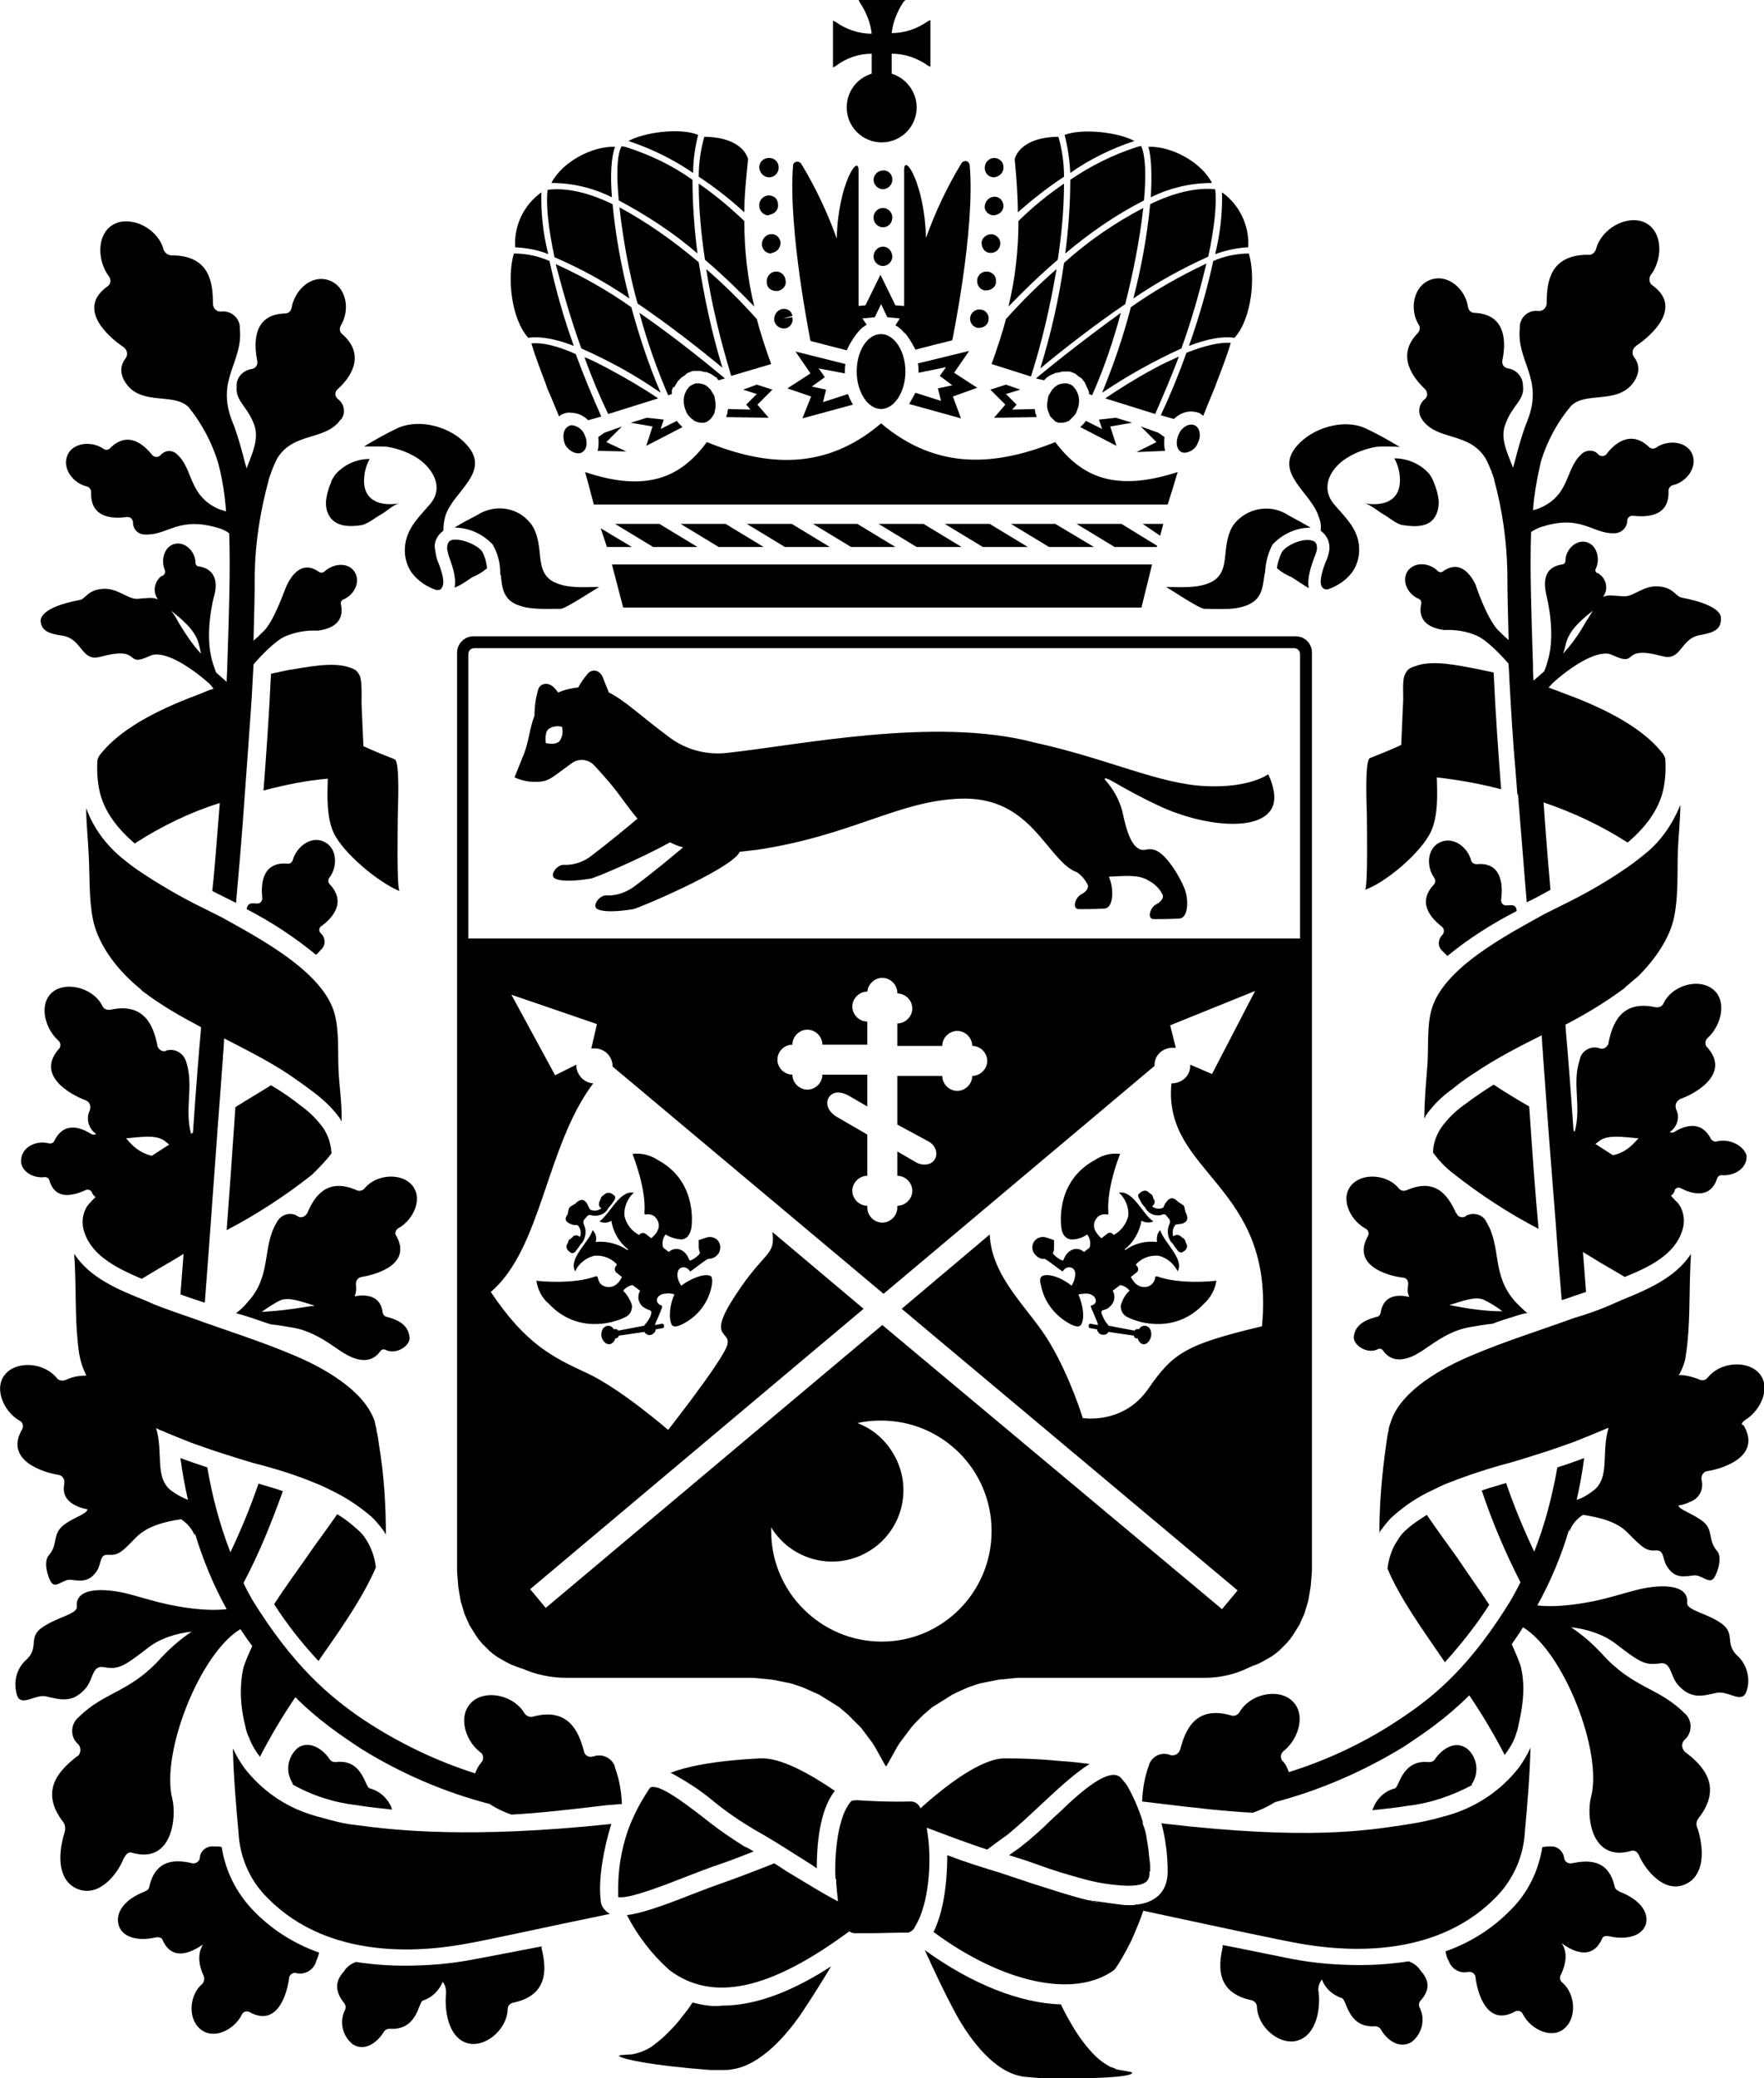 <?xml version="1.0" encoding="utf-8"?>
<!-- Generator: Adobe Illustrator 24.3.0, SVG Export Plug-In . SVG Version: 6.00 Build 0)  -->
<svg version="1.1" id="Layer_1" xmlns="http://www.w3.org/2000/svg" xmlns:xlink="http://www.w3.org/1999/xlink" x="0px" y="0px"
	 viewBox="0 0 282.5 332.8" style="enable-background:new 0 0 282.5 332.8;" xml:space="preserve">
<g>
	<path class="st0" d="M244.9,177.2c-1.9-1.1-3.9-2.3-5.7-3.5c-1.6,1-3.2,2.1-4.8,3.3c-1.4,1-2.6,2.2-3.6,3.6c-0.8,1.2-1.3,2.6-1.3,4
		c0.9,1.2,2,2.4,3.2,3.3c4.3,3.4,8.9,6.4,13.7,8.9C245.9,191.6,245.4,184.6,244.9,177.2z"/>
	<path class="st0" d="M229.2,133.1c1.1-2.5,1-5.7,0.9-8.6c3.5,0.4,6.9,1,10.3,1.9c-0.4-5.2-0.9-12.1-1.2-18.7
		c-0.9-0.2-1.9-0.4-2.8-0.6c-2.8-0.5-7-1.5-9.8-0.4c-0.9,0.3-1.2,0.5-1.6,1.3c-0.5,1-0.2,3.6-0.3,4.5c-0.1,2.3-0.2,4.5-0.3,6.8
		c-1.7,0.8-3.5,1.5-5,2.1c-0.9,0.3-0.5,8.2-0.5,9.1c0,1,0.2,11.8-0.3,12C221.8,141.4,227.6,136.6,229.2,133.1z"/>
	<path class="st0" d="M259.5,303c-0.4-0.2-0.8-0.4-0.9-0.8c-1-4.6-4.4-4.3-6.9-3.8c-0.5,0.1-1.1-0.2-1.2-0.8c0,0,0,0,0,0
		c-0.1-1.1-1.1-2-2.2-1.9c-0.1,0-0.2,0-0.3,0c-0.4,0-0.7,0.1-1,0.1c-0.6,3.8-2.3,7.3-5,10c-2.9,3-6.5,5.3-10.5,6.7
		c0.1,0.5,0.2,1.1,0.5,1.5c0.4,1.3,1.8,2.1,3.1,1.8c0.5-0.1,1.1,0.2,1.2,0.8c0,0,0,0.1,0,0.1c0.3,2.4,1.8,8,6.4,5.4
		c0.5-0.2,1,0,1.2,0.5c1.3,2.5,4.8,4.1,6.8,2.1c1.8-1.7,1.6-5.4-0.5-7.2c-0.4-0.3-0.5-0.9-0.2-1.3c1-2.2,0.9-3.8,0.1-5
		c2,1.5,5,2.7,6.5-0.8c0.2-0.4,0.7-0.4,1.2-0.3c1.6,0.4,5,0.5,5.8-2C264.1,306,262.3,304.1,259.5,303z"/>
	<path class="st0" d="M227.5,315.6c-0.4-0.7-1.1-1.2-1.9-1.5c-2.6,0.4-5.2,0.6-7.8,0.6c-3.7,0-7.4-0.3-11-1l-8.9-1.8l-2.1-0.4
		c0,0.1,0,0.3,0,0.4c-0.7,3-1,7.2,4.5,8.4c0.6,0.1,1,0.6,1,1.1c0.1,3.1,3.3,5.9,6,5.5c3.2-0.5,4.2-4.5,3.9-7.7
		c-0.2-0.8,0-1.5,0.5-2.2c0.5,1.4,1.7,2.5,3.2,3c0.8,0.2,0.9,4.8,5.3,4.5c0.4,0,0.8,0.2,1,0.6c0.8,1.4,2.8,3.2,4.9,1.9
		c1.6-1.3,2.2-3.5,1.3-5.4c-0.2-0.3-0.2-0.8,0-1.1C229.2,318.6,228.8,317,227.5,315.6z"/>
	<path class="st0" d="M236.5,138.4c-0.4,0-0.8-0.2-0.9-0.6c-0.6-2.2-2.9-3.9-5-2.9c-2.1,1-2.2,3.9-0.9,5.7c0.2,0.3,0.2,0.8-0.1,1.1
		c-2.8,3-0.2,5.5,1.3,6.7c0.4,0.3,0.4,0.8,0.2,1.2c0,0,0,0-0.1,0.1c-0.7,0.7-0.8,1.8-0.1,2.5c0.1,0.1,0.1,0.1,0.2,0.2
		c0.2,0.2,0.5,0.5,0.7,0.7c3.4-2.8,7.2-5.2,11.1-7.2c-0.1-1.2-0.9-0.9-1.7-0.9c-0.5,0-0.8-0.4-0.8-0.8c0,0,0,0,0-0.1
		C240.7,141.9,240.6,138,236.5,138.4z"/>
	<path class="st0" d="M244.6,210.3c-0.6-0.5-1.2-1.1-1.8-1.7c-4-4.3-2.3-8.8-4.7-12.8c-0.5-1.2-1.9-1.7-3.1-1.2
		c-0.1,0-0.2,0.1-0.3,0.2c-0.5,0.3-1.2,0.1-1.4-0.4c0,0,0-0.1-0.1-0.1c-1.2-2.6-3.1-5.8-7.9-3.7c-0.5,0.2-1,0.1-1.3-0.3
		c-1.8-2.2-5.6-2.5-7.4-0.7c-2.1,2.1-0.5,5.7,2,7.1c0.5,0.2,0.7,0.8,0.5,1.2c-2.7,4.7,3,6.4,5.5,6.7c0.6,0,1,0.5,0.9,1.1
		c0,0.1,0,0.2,0,0.2c-0.1,0.6-0.1,1.2,0.2,1.8c-1.7-0.4-4.2-0.4-4.6,2.6c-0.1,0.3-0.3,0.6-0.7,0.6c-2.2,0.6-3.4,1.5-3.6,3.2
		c-0.1,1.3,2.1,2.8,3.8,2c0.3-0.2,0.7-0.1,0.9,0.2c2,2.8,5.3,0.7,6.6-0.2c1.9-1.3,4.3-3.1,7.5-3.6c1.2-0.2,2.3-0.4,3.4-0.5
		c1.3-0.5,2.6-0.9,3.9-1.3c0,0,0,0,0,0l1-0.3L244.6,210.3z M236.3,209.7c-1-0.1-2.6-0.4-4.2-0.7c2-0.6,4-1.4,5.4-0.9
		c1.1,0.5,2.2,1.2,3.1,1.9C239.2,210,237.8,209.9,236.3,209.7z"/>
	<path class="st0" d="M279.5,227.4c2.6-1.6,4.3-5.5,2-7.7c-2-1.9-6.1-1.5-8,0.9c-0.3,0.4-0.9,0.6-1.4,0.3c-1.3-0.5-2.3-0.7-3.3-0.7
		l0.2-0.2c0.5-1,0.9-2,1-3.1c0.7-4.5,0.5-9.4,0.7-13.9c0-0.7,0.1-1.5,0.1-2.2c-2.5,3.9-7.2,5.8-11.1,7.4l-1.6,0.7
		c-2,0.9-4.1,1.6-6.1,2.2c-5.5,2-11,3.7-16.4,6c-4.5,1.9-11.1,5.5-12.8,10.4c-0.1,0.4-0.3,0.8-0.4,1.3v0c0,0.1,0,0.1,0,0.2
		c-0.2,0.7-0.3,1.5-0.4,2.3c-0.7,4.8-1.1,9.6-1.1,14.4c0-0.3,0.1-0.5,0.3-0.7c0.6-0.8,1.2-1.6,1.9-2.2c1.9-1.7,4-3.1,6.4-4.2
		c0.8-0.4,1.6-0.8,2.4-1.1c3.3-1.3,6.7-2.4,10.1-3.3c2.1-0.6,4.2-1.3,6.1-1.9c1.2-0.4,2.6-0.9,4-1.4c1.2-0.5,2.3-0.9,3.2-1.3
		l1.7-0.7c0.2-0.1,0.4-0.2,0.6-0.2c-1.2,3.9,0.3,7.9-2.4,10c-0.8,0.6-1.7,1.2-2.7,1.5c0.5-2.2,0.9-4.4,1.2-6.7
		c-1.3,0.5-2.7,1-4.3,1.5c-0.8,4.6-2,9.2-3.7,13.5c-1.7-3.6-3.2-7.2-4.5-11l-2.7,0.8l-1.2,0.4c1.7,5.1,3.8,10,6.2,14.7
		c-0.5,1-1,1.9-1.5,2.8c-6.3,10.3-11.9,15.2-17.5,18.9c-5.6,3.8-11.7,6.7-18.1,8.7c-0.2-0.6-0.5-1.3-1.1-1.9
		c-0.3-0.5-0.2-1.1,0.3-1.5c2.5-2,3.7-6.3,1-8.3c-2.3-1.7-6.5-0.7-8.1,2.1c-0.3,0.5-0.9,0.7-1.4,0.5c-5.7-1.6-7.3,2.4-8.1,5.5
		c-0.2,0.6-0.8,1-1.4,0.9c0,0-0.1,0-0.1,0c-1.3-0.6-2.8,0-3.4,1.3c0,0.1-0.1,0.2-0.1,0.3c-0.7,1.9-1,3.8-1.1,5.8l2.5,0.3
		c5.7,0.7,11.1,1.3,15.2,1.5c1-0.3,2.3-0.9,3.6-1.7c7.2-1.9,14.1-4.9,20.5-8.8l0,0c3.5-2.3,7-4.7,10.6-8.3c2.1,3.1,4,6.3,5.7,9.6
		v-0.1c0.7-0.9,1.3-1.9,1.7-3c0.2-0.6,0.4-1.2,0.5-1.8c0.9-3.9,1-6.8,0.3-9.5c-0.4-1.1-0.9-2.3-1.4-3.4c0.6-0.9,1.3-1.8,1.8-2.7
		c6.5,3.9,12.8,19.9,10.9,27.2c-0.8,3,0,10.5,6.5,8.6c0.6-0.2,1.1,0.4,1.3,1c1,2.1,3.9,5.8,7.2,4.4c2.9-1.2,3.3-4.9,2.1-8.9
		c-0.3-0.5-0.3-1.2,0.1-1.7c4-5.1,0.7-8.5-2.1-10.6c-0.1,0-0.1-0.1-0.1-0.1c-0.5-0.5-0.6-1.3,0-1.9c0.1-0.1,0.2-0.2,0.3-0.3
		c1-1.2,0.8-3.1-0.4-4c-4.1-4.1-8.2-3.9-13.2-9.5c-1.5-1.6-3.1-3-4.9-4.2c2.6,0.3,5.1,1.1,7.1,2.6c3.9,3,4.7,3.5,7,3.2
		c2-0.4,1.7,1.9,3,3.4c2.1,2.4,4,1.8,6.2,1.3c1.8-0.4,3.9,1.7,4.7,0c0.8-1.9,0.3-4.2-1.1-5.7c-2.5-2.1-0.4-3.6-2.8-5.4
		c-2.4-1.7-5.6-2.1-5.5-3.3c0.3-3.2-4.7-3-8.4-2c-2.3,0.6-4.7,1.4-7.5,1.9c-3.8,0.7-6.5,0.7-8.1,0.5c2.1-3.8,3.8-7.8,5.1-12.2l0,0.4
		c0.4-1,1-1.9,2.2-2.7c2.7,0.4,5.5,1.1,7.2,2.9c2.4,2.4,2.9,2.9,4.5,2.8c1.4-0.1,1,1.5,1.8,2.6c1.2,1.9,2.6,1.6,4.2,1.4
		c1.3-0.2,2.5,1.5,3.3,0.4c0.7-1.1,1.3-3.4,0.5-4.3c-1.5-1.7-0.6-3.2-2.1-4.6c-1.5-1.3-4-2-4.1-2.7c0.7-0.1,1.3-0.3,1.9-0.6
		c1.4-0.5,2.2-2,1.8-3.5c0,0,0-0.1,0-0.1c-0.1-0.6,0.3-1.2,0.9-1.3c2.6-0.4,8.8-2.4,5.8-7.4C278.7,228.3,279,227.7,279.5,227.4z"/>
	<path class="st0" d="M228.2,62.3c0.4,0.4,0.5,1.1,0.1,1.5c0,0,0,0-0.1,0.1c-1,0.8-1.2,2.2-0.5,3.2c0.1,0.1,0.1,0.2,0.2,0.3
		c2.5,3.2,7.4,1.8,10,6c0.4,0.7,0.7,1.5,1,2.2v0.1l0.1,0.2c0.1,0.3,0.2,0.6,0.3,0.9v0.1c1.3,4.8,2,9.7,2.1,14.7
		c0,3.4,0.1,7.1,0.2,10.9c-0.6-0.5-1.2-1.1-1.8-1.7c-1.7-1.9-3.4-6.8-3.5-7.2c-0.7-1.4-2.4-4.1-5.2-2.1c-0.3,0.2-0.6,0.2-0.9-0.1
		c-1.3-1.3-3.7-1.5-4.8,0.1c-1,1.6,0.1,3.7,1.8,4.4c0.3,0.1,0.5,0.5,0.4,0.8c-0.7,3.3,2.2,4,3.7,4.2c1.8-0.1,3.6,0.2,5.2,0.9
		c1.6,0.7,3.9,3.1,5.1,4.5c0,0.7,0.1,1.4,0.1,2.1c0,0,0,0,0,0c0.3,5.5,0.6,10.6,1,14.9l-0.1,0l0.1,0c0.1,1.4,0.2,2.7,0.3,3.9
		c0,0,0,0,0.1,0c0.6,7.5,1.1,13.7,1.4,17.3l1.6-0.8l2.2-1.2c-0.2-2.5-0.7-7.9-1.1-14c4.7,1.6,9.2,3.7,13.4,6.4l0.1,0
		c2.8-2.4,5-5.2,5.7-8.6c0.3-1.5,0.4-3,0.3-4.6c0-0.4-0.2-0.7-0.4-1c-3.7-4.8-11-7.9-16.2-9.8c-0.7-0.3-1.4-0.5-2.1-0.8
		c0.4-0.4,0.7-0.8,1.1-1.1c3.1-2.7,7.1-5.1,9.1-4.1c4.5,2.1,1-1.7,8.1,0.2c3,0.8,2.8-2.9,6-3.4c2.2-0.4,3.4-0.9,3.3-2.8
		c-0.1-1.5-3.1-2.6-6.3-3.2c-1-0.2-1.3-1.7-3.9-1.8c-2.3-0.1-3.8,1.7-5.4,1.6s-2.5-0.3-3.3,0.1c0.9-1.1,0.6-2.8-0.5-3.6
		c-0.1-0.1-0.2-0.2-0.4-0.2c-0.3-0.2-0.4-0.5-0.2-0.8c0.7-1.6,0.1-3.8-1.6-4.2s-3.3,1.3-3.3,3c0,0.3-0.2,0.6-0.6,0.6
		c-3.1,0.5-2.8,3.2-2.5,4.7c0.1,0.4,1.6,6.2,0.3,10.6c-0.1,0.4-0.3,1.1-0.6,1.8c-0.6,0.5-1.1,1-1.7,1.5c-0.1-0.9-0.1-1.8-0.1-2.6
		c-0.3-9.1-0.5-15.8-0.3-21.2c0.4-0.3,0.9-0.5,1.3-0.7c6.7-2.3,8.4,1,12,0.9c1.1,0,2-0.8,2.1-1.9c0,0,0-0.1,0-0.1
		c0-0.5,0.4-0.8,0.8-0.8c0,0,0.1,0,0.1,0c2,0.2,5.9,0.3,5.7-4c0-0.4,0.3-0.8,0.7-0.9c2.2-0.5,4-2.9,3.1-5s-4-2.3-5.8-1
		c-0.3,0.2-0.8,0.2-1.1-0.1c-3-2.9-5.7-0.4-6.8,1.1c-0.3,0.4-0.8,0.4-1.2,0.2c0,0-0.1,0-0.1-0.1c-0.7-0.8-1.8-0.8-2.6-0.2
		c-0.1,0.1-0.1,0.1-0.2,0.2c-2.6,2.4-1.7,6.5-6.7,8.6c-0.2,0.1-0.6,0.2-1,0.3c0.2-2.7,0.7-5.3,1.3-7.9c1-3.2,2.6-6.2,4.8-8.8
		c2.3-2.3,7.2-0.3,9.8-3.5c1.5-1.9,1-3.4,0.3-4.3c-0.4-0.5-0.3-1.3,0.2-1.7c0,0,0.1,0,0.1-0.1c2.4-1.6,7.7-6.2,2.5-9.8
		c-0.4-0.4-0.5-1.1-0.1-1.6c2-2.7,1.9-7.3-1.3-8.5c-2.8-1-6.7,1.2-7.5,4.4c-0.2,0.6-0.7,1-1.3,0.9c-6.1,0-6.6,4.4-6.6,7.7
		c0,0.7-0.5,1.3-1.2,1.3c0,0-0.1,0-0.1,0c-1.5-0.2-2.8,0.8-3,2.3c0,0.1,0,0.2,0,0.4c-0.6,5.4,3.9,8.1,1.2,14.9
		c-0.7,1.7-1.2,3.5-1.7,5.3c-0.2,0.8-0.4,1.6-0.6,2.2c-1-2.6-2.1-4.8-1.2-7c1.1-3.1,3.1-3.8,2.8-6.1c0-1.4-1-2.6-2.4-2.8
		c-0.6-0.1-1-0.6-0.9-1.2c0,0,0-0.1,0-0.1c0.5-2.4,0.9-7.4-4.5-7.6c-0.5,0-0.9-0.4-1-0.9c-0.4-2.9-3.2-5.4-6-4.4
		c-2.8,1-3.4,4.8-1.9,7.2c0.3,0.4,0.2,1-0.2,1.4C223.5,57,226.4,60.6,228.2,62.3z M250.8,103c0.6-2.3,2.8-4,4.3-5.2
		c-0.3,0.5-0.7,1.1-1.2,1.9v0c-1,1.8-2.2,3.5-3.6,5C250.5,104.3,250.6,103.7,250.8,103z"/>
	<path class="st0" d="M274.9,182.8c-0.3,0.1-0.7-0.1-0.9-0.4c-1.6-3.2-4.5-2-5.9-1.1c0,0,0,0,0,0c-0.2,0.1-0.5,0.1-0.7,0
		c1.2-0.8,1.7-2.4,1-3.7c0,0,0-0.1,0-0.1c-0.2-0.6,0.1-1.2,0.7-1.5c2.5-0.9,8.2-4.1,4.2-8.4c0,0,0,0,0,0c-0.3-0.4-0.2-1.1,0.2-1.4
		c2.3-2.1,3.2-6.3,0.5-8c-2.3-1.5-6.3-0.3-7.6,2.5c-0.2,0.5-0.8,0.7-1.3,0.6c-5.5-1.2-6.9,2.7-7.5,5.7c0,0,0,0.1,0,0.1
		c-0.2,0.6-0.8,1-1.4,0.8c-0.1,0-0.2-0.1-0.3-0.1c-1.3-0.3-2.7,0.6-2.9,1.9c-1.3,3.8,0.3,7.4-0.8,11.5c-0.1,0-0.1-0.1-0.2-0.1
		c-0.5-7.2-1-13.5-1.2-15.6l-0.1-1.4c3.3-1.7,6.4-3.6,9.4-5.8l0.3-0.3c0.7-0.6,1.3-1.1,2-1.7c2.6-2.6,5-6,5.7-9.4
		c0.7-3.4,0.5-7.1,0.6-10.6c0.1-2.4,0.4-4.9,0.4-7.4c-1.2,3-3.1,5.8-5.6,7.8c0,0-1.7,1.4-2.6,2c-3.4,2.4-7.1,4.5-10.8,6.3l-2.4,1.2
		l-0.4,0.2c-5.9,3.3-16.4,8.7-18.1,15.5c-0.7,2.7-0.4,5.8-0.6,8.6s-0.5,5.7-0.5,8.6c0.1-0.1,0.2-0.2,0.2-0.4
		c1.2-1.7,2.6-3.1,4.3-4.3c1.2-1,2.5-1.9,3.9-2.8c3.3-2.2,6.8-4,10.4-5.8l0.1,1.7l0,0c0,0.3,0.1,0.8,0.1,1.4l0.2,2.7
		c0.4,5.8,1.2,16.3,1.9,25c0,0.5,0.1,1,0.1,1.5c0,0,0,0,0,0c0.3,4.1,0.6,7.7,0.8,10.1l0.4-0.1c1.1-0.4,2.3-0.8,3.5-1.2
		c-0.1-1.6-0.3-3.8-0.5-6.4c0.6,0.4,1.2,0.7,1.8,1.1c1.4,0.9,3.1,1.8,4.9,2.9c4-1.6,8-3.6,9.2-7.4c0.5-1.4,0.3-3-0.5-4.2
		c-0.4-0.5-0.9-0.9-1.3-1.4c0.3-0.2,0.5-0.5,0.6-0.8c0,0,0,0,0-0.1c0.2-0.4,0.6-0.5,1-0.3c1.5,0.8,4.7,1.9,5.8-1.6
		c0.1-0.3,0.4-0.5,0.7-0.5c2,0.2,4.2-1.1,4-3.2C279.1,183.3,276.8,182.3,274.9,182.8z M256.3,182.6c1.4-0.9,3.7-0.5,6.1-0.3
		c-1,1.1-2.1,2.3-4.1,2.7c-0.9-0.6-1.9-1.2-2.8-1.8C255.8,183,256,182.8,256.3,182.6z"/>
	<path class="st0" d="M238.5,257c-1.7-2.6-3.5-5.1-5.1-7.5c-1.5-2.1-3.2-4.4-4.9-6.9c-1.1,0.7-2.2,1.4-3.2,2.3
		c-0.6,0.5-1.1,1.1-1.5,1.8c-0.9,1.3-1.4,2.9-1.6,4.5c2,4.8,5.8,10,8.3,13.7l0.9,1.3C234,263.3,236.4,260.3,238.5,257z"/>
	<path class="st0" d="M235.7,285.9c0-0.2,0.1-0.4,0.2-0.5c1-1.8,0.6-4.1-1-5.4c-2-1.4-4.1,0.3-5,1.6c-0.2,0.4-0.6,0.6-1,0.6
		c-4.4-0.5-4.8,4-5.5,4.2c-1.6,0.4-2.9,1.6-3.5,3.2c-0.1,0.1-0.1,0.2-0.1,0.3c1.9-0.2,3.8-0.4,5.6-0.7
		C229,288.8,232.5,287.6,235.7,285.9z"/>
	<path class="st0" d="M184.2,299.5c0-0.5,0-1.1-0.1-1.6c0-0.3-0.1-0.6-0.1-0.9c0-0.3-0.1-0.7-0.1-1c-0.1-0.4-0.1-0.8-0.2-1.2
		c0-0.2-0.1-0.4-0.1-0.7c-0.1-0.5-0.2-1-0.4-1.5c0-0.1,0-0.2-0.1-0.2c0,0,0,0,0-0.1c-0.1-0.2-0.1-0.4-0.1-0.6c0,0,0,0,0,0
		c-0.6-1.9-1.4-3.8-2.4-5.6c-0.3-0.5-0.7-0.9-1.1-1.4c-1.8-1.8-6.3,2.1-9.9,5.6c0,0,0,0,0,0l-1.1,1c-1.6,1.6-3.4,3.2-5.2,4.6
		c-0.3,0.2-1,0.7-1.7,1.2c1.6,0.5,3.2,1,4.8,1.6c2.2,0.8,4.5,1.5,6.7,2.1c0,0,0,0,0,0c2.4,0.7,4.9,1.1,7.4,1.2
		c3.3,0,3.6-0.9,3.6-2.3c0,0,0,0,0,0c0,0,0,0,0,0C184.2,299.8,184.2,299.6,184.2,299.5z"/>
	<path class="st0" d="M208.4,311.3c11.1,1.9,23.2,0.8,31.3-7.6c2.7-2.8,4.3-6.5,4.5-10.3c0.4-4.4,0.8-9,0.9-13.5
		c-0.5,1.1-1.1,2.1-1.8,3.1c-2.7,3.5-6.4,6.1-10.7,7.5l-1,0.3l-0.4,0.1c-2,0.6-4,1-6,1.3c-6,0.9-15.5,2.6-39.2-0.2
		c0.7,2.6,1,5.2,1,7.9c-0.1,3.4-2.3,4.6-4.2,5c-0.2,0-0.4,0.1-0.6,0.1c-0.2,0-0.4,0-0.6,0.1c-0.2,0-0.5,0-0.7,0c-0.1,0-0.2,0-0.3,0
		h-0.1c-0.1,0-0.2,0-0.3,0c-1.2-0.1-5-0.7-6-0.8c-2.9-0.7-5.8-1.7-8.7-2.6c-1.8-0.6-3.6-1.2-5.4-1.8c-3-0.9-5.8-1.8-8.4-2.8
		c0,5.2-0.8,9.5-2.2,12.3c11.1,8.2,22.6,10.7,28.9,6.1c0.2-0.2,0.4-0.5,0.6-0.8c0.4-0.6,0.9-1.5,1.4-2.4c0.3-0.6,0.7-1.3,1-2
		c0.6-1.4,1.2-2.8,1.7-4.3C193.8,308.3,204.9,310.7,208.4,311.3z M174.5,304.4c0.7,0.1,1.4,0.3,2.1,0.4
		C175.9,304.7,175.2,304.6,174.5,304.4z"/>
	<path class="st0" d="M145.6,64.7l8.3,2.3l-1.3-3.5l3.9-1.4l-3.7-2.4l2.4-3.5l-8.2,2c0.1,0.4,0.1,0.8,0.1,1.3c0,0.1,0,0.1,0,0.2
		l4.4-0.9l-1,1.4l2,1.5l-2.3,0.5l0.5,2l-4.1-1.3C146.2,63.6,145.9,64.2,145.6,64.7z"/>
	<path class="st0" d="M129.9,63.5l-1.4,3.5l8.1-2.2c-0.3-0.5-0.6-1.1-0.8-1.7l-4,1.3l0.5-2l-2.3-0.5l2.1-1.5l-1-1.4l4.2,0.8
		c0,0,0-0.1,0-0.2c0-0.4,0-0.9,0.1-1.3l-8-2l2.4,3.5l-3.7,2.4L129.9,63.5z"/>
	<path class="st0" d="M145,59.5c0-3.3-1.8-6-3.9-6c-2.2,0-3.9,2.7-3.9,6s1.8,6,3.9,6C143.2,65.5,145,62.8,145,59.5z"/>
	<path class="st0" d="M132.1,55.2l3.5,0.9c0,0,1.1-2.5,2.6-3.7c0.2-0.1,0.4-0.3,0.6-0.4l-0.7-1l2-0.2l1-2.1l1,2.1l2,0.2l-0.7,1.1
		c0.6,0.3,1.1,0.8,1.5,1.3l0-0.1c1,1.2,1.7,2.7,1.7,2.7l2.7-0.7l3.2-0.8c0,0,3.7-17.8,2.8-28c0-0.2-0.1-0.4-0.3-0.6
		c-0.3-0.2-0.8-0.1-1,0.2c-2.3,3.8-4.2,7.8-5.7,12h0l0,0.7c0-0.2,0-0.4,0-0.6c-0.2-8.7-3.5-13.8-3.5-11v21.8l-1.4-0.1l-2.4-4.9
		l-2.4,4.9l-1.1,0.1V27.3c0-2.8-3.3,2.3-3.5,10.9c-1.5-4.2-3.4-8.2-5.7-12c-0.2-0.3-0.7-0.4-1-0.2c-0.2,0.1-0.3,0.3-0.3,0.6
		c-0.8,10.2,2.8,28,2.8,28L132.1,55.2z"/>
	<path class="st0" d="M139.6,8.6v3.2c-2.3,0.7-4,2.8-4,5.4c0,3.1,2.5,5.6,5.6,5.6s5.6-2.5,5.6-5.6c0-2.5-1.7-4.7-4-5.4V8.6
		c2.1,0,4.1,0.7,5.8,1.9l0.4,0.2V3.2l-0.4,0.2c-1.7,1.2-3.7,1.9-5.8,1.9c0.2-1.8,0.9-3.5,1.9-5L145,0h-7.5l0.2,0.4
		c1,1.5,1.7,3.2,1.9,5c-2.1,0-4.1-0.7-5.8-1.9l-0.4-0.2v7.5l0.4-0.2C135.5,9.3,137.5,8.6,139.6,8.6z"/>
	<path class="st0" d="M99.2,33.2c0.6,5.2,1.5,10.4,2.9,15.4c4.7,3.2,9.5,6.9,13.6,10.3c-1.7-5.5-2.9-11.2-3.8-16.9
		C108,38.7,103.8,35.7,99.2,33.2z"/>
	<path class="st0" d="M114.9,60.7l0.2,0.2l1-0.3c-4.1-3.4-8.9-7.2-13.7-10.5c1.2,4.5,2.8,9,4.6,13.2l0.6-0.2l0-0.2v-0.2v-0.2
		l0.2-0.5L108,62l0.1-0.2l0.3-0.5l0.1-0.2l0.1-0.1l0.4-0.4l0.2-0.2l0.2-0.1l0.4-0.3l0.2-0.2l0.2-0.1l0.5-0.2l0.3-0.1h0.3h0.6h0.3
		l0.3,0.1l0.5,0.1h0.2l0.2,0.1l0.5,0.2L114,60l0.2,0.1l0.4,0.3l0.2,0.1L114.9,60.7z"/>
	<path class="st0" d="M97.7,59.2c-1.5-0.8-2.8-1.5-4.1-2c1.1,3.1,2.4,6.2,3.8,9.1l8-2.5C103.2,62.3,100.5,60.7,97.7,59.2z"/>
	<path class="st0" d="M93.1,55.8c4.5,2,8.7,4.3,12.7,7.1c-1.9-4.4-3.4-9-4.7-13.7c-3.8-2.7-7.9-5-12.1-6.9
		C90.2,46.9,91.5,51.4,93.1,55.8z"/>
	<path class="st0" d="M111.7,40.6c-0.5-3.9-0.8-7.9-0.8-11.8c-3.2-2.3-6.8-4-10.5-5.2c-0.3-0.1-0.5-0.1-0.8-0.2c0,0,0,0.1-0.1,0.1
		c-0.7,1.4-0.8,4.5-0.4,8.6C103.6,34.5,107.9,37.3,111.7,40.6z"/>
	<path class="st0" d="M113.1,43.1c0.9,5.8,2.3,11.5,4,17.1l6.4-1.9c-0.9-2.5-1.7-4.9-2.3-7.2C118.7,48.3,116,45.6,113.1,43.1z"/>
	<path class="st0" d="M100.8,47.8c-1.3-5-2.2-10-2.7-15.1c-3.7-1.8-7.3-2.7-10.4-2.3c-0.3,2.2,0.1,6.1,1.1,10.8
		C93,43,97,45.2,100.8,47.8z"/>
	<path class="st0" d="M120.8,49.1c-1.1-4.5-1.6-9.1-1.6-13.7c-2.3-2.2-4.7-4.2-7.3-6c0,4.1,0.4,8.2,1,12.2
		C115.7,44,118.4,46.6,120.8,49.1z"/>
	<path class="st0" d="M119.8,25.5c0,0-0.6-3.5-7-3.6c-0.6,2.1-0.9,4.2-0.9,6.4c2.6,1.7,5,3.6,7.3,5.7
		C119.2,31.3,119.5,28.5,119.8,25.5z"/>
	<path class="st0" d="M86.7,30.8c-2.8,2-4.4,5.3-4.2,8.8c1.8,0.1,3.6,0.4,5.3,1.1C87,37.5,86.6,34.2,86.7,30.8z"/>
	<path class="st0" d="M91.9,55.4c-1.6-4.4-2.9-9-3.9-13.6c-1.8-0.8-3.7-1.2-5.7-1.2c-1.1,3.6-0.5,10.4,2.3,13.5
		C86.5,53.8,89.1,54.3,91.9,55.4z"/>
	<path class="st0" d="M111,27.7c0-2,0.3-4.1,0.8-6.1c-2.9-1.2-8.7-0.4-11.2,1h0.1C104.3,23.8,107.8,25.5,111,27.7z"/>
	<path class="st0" d="M98.5,23.5c-3.8-0.1-8.5,2.5-10.2,5.8c3.4,0,6.7,0.8,9.7,2.3C97.7,28,97.9,25.1,98.5,23.5z"/>
	<path class="st0" d="M85.1,55c0.6,2,1.4,4.1,2.2,6.2c0.2,0.6,0.4,1.2,0.7,1.8l1.5,3.6l0,0.1c0.1-0.1,0.3-0.2,0.4-0.3
		c0.5-0.2,1-0.4,1.5-0.3c1,0,2,0.4,2.8,1.2l2.1-0.6c-1.4-3.1-2.8-6.5-4.1-10C89.3,55.4,86.8,54.8,85.1,55z"/>
	<path class="st0" d="M123.2,28.4L123.2,28.4c0.8,0,1.5-0.7,1.5-1.5v-0.1c0,0,0,0,0,0c0-0.8-0.6-1.5-1.5-1.5c0,0,0,0-0.1,0
		c-0.8,0-1.5,0.6-1.5,1.5v0.1C121.7,27.7,122.3,28.4,123.2,28.4z"/>
	<path class="st0" d="M123.1,31.3c-0.8,0-1.5,0.7-1.5,1.5c0,0,0,0.2,0,0.2c0,0.8,0.7,1.5,1.5,1.5l0.1-0.1c0,0,0,0,0,0
		c0.8-0.1,1.5-0.8,1.4-1.6h-1.5l1.5,0C124.6,31.9,124,31.3,123.1,31.3z"/>
	<path class="st0" d="M123.4,37.5c-0.8,0.1-1.4,0.8-1.4,1.7c0.1,0.8,0.7,1.4,1.5,1.4l0.1-0.1c0,0,0,0,0,0c0.8-0.1,1.4-0.8,1.4-1.6
		v-0.1C124.9,38,124.2,37.4,123.4,37.5z"/>
	<path class="st0" d="M125.2,49.5C125.1,49.5,125.1,49.5,125.2,49.5c-0.8,0.2-1.3,1-1.2,1.8c0,0,0,0.1,0,0.1
		c0.2,0.7,0.7,1.1,1.4,1.2c0.1,0,0.2,0,0.4,0c0.8-0.2,1.3-1,1.1-1.8l-1.5,0.2l1.5-0.4C126.8,49.8,126,49.3,125.2,49.5z"/>
	<path class="st0" d="M124.1,43.5C124.1,43.5,124.1,43.5,124.1,43.5c-0.8,0.1-1.4,0.9-1.3,1.7c0,0,0,0.2,0,0.2
		c0.1,0.7,0.7,1.2,1.5,1.2l0.3,0c0,0,0,0,0,0c0.8-0.2,1.4-0.9,1.2-1.7l-1.5,0.2l1.5-0.2C125.7,43.9,124.9,43.4,124.1,43.5z"/>
	<path class="st0" d="M142.9,28.7C142.9,28.7,142.9,28.7,142.9,28.7c0-0.8-0.7-1.5-1.5-1.4c-0.8,0-1.5,0.7-1.5,1.5
		c0,0.8,0.7,1.5,1.5,1.5s1.5-0.7,1.5-1.5V28.7z"/>
	<path class="st0" d="M142.9,34.8c0-0.8-0.7-1.5-1.5-1.5s-1.5,0.7-1.5,1.5v0.1c0,0.8,0.7,1.5,1.5,1.5S142.9,35.8,142.9,34.8
		L142.9,34.8z"/>
	<path class="st0" d="M141.4,39.5c-0.8,0-1.5,0.7-1.5,1.6c0,0.8,0.7,1.5,1.5,1.5c0,0,0,0,0,0c0.8,0,1.5-0.7,1.5-1.5v-0.1
		c0,0,0,0,0,0C142.8,40.1,142.2,39.5,141.4,39.5z"/>
	<path class="st0" d="M95.1,80.8H187l0.6-1.9l0.4-1.3l0,0l0.6-2c-9.9,3.2-15.3,0.9-19.6-4.8c-9.5,3.8-18.9,4.6-27.9-3
		c-8.9,7.6-18.3,6.9-27.9,3c-4.2,5.7-9.7,8.1-19.5,4.8l0.5,1.8L95.1,80.8z"/>
	<path class="st0" d="M100.3,72.3l-3.2-1.5l2.5-2.5l-2.8,1l-1,0.7c0.1,0.7,0.1,1.5-0.1,2.2L100.3,72.3z"/>
	<path class="st0" d="M92.5,72.6c0.2,0,0.4,0,0.6-0.1c0.9-0.4,1.1-1.7,0.5-2.9c-0.3-0.8-1.1-1.4-2-1.5l0,0h-0.1
		c-0.1,0-0.2,0-0.3,0.1c-0.1,0-0.2,0-0.2,0.1c-0.8,0.4-1,1.7-0.5,2.9C90.9,71.9,91.6,72.5,92.5,72.6z"/>
	<polygon class="st0" points="112.2,67.7 112.8,67.7 113.3,67.5 113.8,67.1 114.1,66.7 114.4,66.2 114.5,65.7 114.6,65.2 
		114.6,64.6 114.5,64 114.4,63.4 114.1,62.9 113.8,62.4 113.4,62 113,61.7 112.8,61.6 112.8,61.6 112.5,61.5 112,61.4 111.4,61.4 
		110.9,61.6 110.4,61.9 110.1,62.3 110,62.4 110,62.4 109.8,62.8 109.6,63.3 109.5,63.9 109.5,64.5 109.6,65.1 109.8,65.7 110,66.2 
		110.3,66.6 110.7,67 111.2,67.4 111.7,67.6 	"/>
	<polygon class="st0" points="109.3,68.4 109.3,68.4 108.9,68 108.8,67.9 108.7,67.8 108.4,67.4 105.8,68.7 106.3,67.2 103.6,66.9 
		101,67.7 104.5,68.3 103.5,71.4 	"/>
	<polygon class="st0" points="116.5,66 116.5,66.2 116.4,66.4 116.3,66.8 123.1,66.9 121.3,64.8 123.7,62.4 121.2,61.6 119,62.4 
		121.2,63.1 119.5,64.8 120.2,65.6 116.6,65.5 	"/>
	<path class="st0" d="M170.4,42.1c-0.8,5.7-2.1,11.4-3.8,16.9c4.1-3.4,8.9-7.1,13.6-10.3c1.3-5.1,2.3-10.2,2.9-15.4
		C178.5,35.7,174.3,38.6,170.4,42.1z"/>
	<path class="st0" d="M170.6,40.6c3.9-3.3,8.1-6.2,12.6-8.5c0.4-4.1,0.2-7.3-0.4-8.6c0,0,0-0.1-0.1-0.1c-0.2,0-0.5,0.1-0.8,0.2
		c-3.7,1.2-7.3,3-10.5,5.2C171.4,32.8,171.1,36.7,170.6,40.6z"/>
	<path class="st0" d="M169.4,41.6c0.6-4,1-8.1,1-12.2c-2.6,1.8-5.1,3.8-7.3,6c0,4.6-0.5,9.2-1.6,13.7
		C163.9,46.6,166.6,44,169.4,41.6z"/>
	<path class="st0" d="M199.9,39.6c0.2-3.5-1.4-6.8-4.2-8.8c0.1,3.3-0.3,6.7-1.1,9.9C196.3,40.1,198,39.7,199.9,39.6z"/>
	<path class="st0" d="M181.1,49.2c-1.2,4.7-2.8,9.3-4.6,13.7c4-2.7,8.3-5.1,12.7-7.1c1.6-4.4,2.9-9,4-13.6
		C189,44.2,184.9,46.5,181.1,49.2z"/>
	<path class="st0" d="M165.1,60.3c1.8-5.6,3.1-11.3,4.1-17.2c-2.9,2.5-5.6,5.2-8.1,8c-0.6,2.3-1.4,4.7-2.3,7.2L165.1,60.3z"/>
	<path class="st0" d="M190.4,55.4c2.8-1.1,5.4-1.6,7.3-1.3c2.8-3.1,3.4-9.8,2.3-13.5c-1.9,0-3.9,0.4-5.7,1.2
		C193.3,46.4,192,50.9,190.4,55.4z"/>
	<path class="st0" d="M170.4,28.3c0-2.2-0.3-4.3-0.9-6.4c-6.4,0.1-7,3.6-7,3.6c0.3,3.1,0.5,5.9,0.5,8.5
		C165.4,31.9,167.8,30,170.4,28.3z"/>
	<path class="st0" d="M181.6,22.6h0.1c-2.5-1.4-8.3-2.1-11.2-1c0.5,2,0.8,4,0.9,6.1C174.5,25.5,178,23.8,181.6,22.6z"/>
	<path class="st0" d="M184.3,31.6c3-1.5,6.4-2.3,9.8-2.3c-1.7-3.3-6.4-5.9-10.2-5.8C184.4,25.1,184.5,28,184.3,31.6z"/>
	<path class="st0" d="M184.2,32.7c-0.5,5.1-1.4,10.1-2.7,15.1c3.8-2.6,7.8-4.8,12-6.7c1-4.7,1.4-8.5,1.1-10.8
		C191.5,30,187.9,30.9,184.2,32.7z"/>
	<path class="st0" d="M188.8,57.1c-1.3,0.6-2.7,1.2-4.1,2c-2.8,1.5-5.5,3.2-7.7,4.7l8,2.5C186.3,63.3,187.6,60.3,188.8,57.1z"/>
	<path class="st0" d="M167.2,60.9l0.2-0.2l0.1-0.1l0.1-0.1l0.4-0.3l0.2-0.1l0.2-0.1l0.5-0.2l0.2-0.1h0.2l0.5-0.1l0.3-0.1h0.3h0.6
		h0.3l0.3,0.1l0.5,0.2l0.2,0.1l0.2,0.2l0.4,0.3l0.2,0.1l0.2,0.2l0.3,0.4l0.1,0.1l0.1,0.2l0.2,0.5l0.1,0.2l0.1,0.2l0.2,0.5v0.2V63
		v0.1l0.5,0.2c1.9-4.3,3.4-8.7,4.6-13.2c-4.7,3.4-9.5,7.1-13.6,10.5L167.2,60.9z"/>
	<path class="st0" d="M157.7,46.5h0.3c0.7,0,1.4-0.5,1.5-1.2c0,0,0-0.2,0-0.2c0,0,0,0,0,0c0.1-0.8-0.5-1.5-1.3-1.6
		c-0.8-0.1-1.6,0.4-1.7,1.3C156.4,45.6,156.9,46.4,157.7,46.5z"/>
	<path class="st0" d="M159.2,28.4L159.2,28.4c0.8-0.1,1.5-0.7,1.5-1.5v-0.1c0,0,0,0,0-0.1c0-0.8-0.7-1.4-1.5-1.4
		c-0.8,0-1.5,0.7-1.5,1.6C157.7,27.7,158.3,28.4,159.2,28.4z"/>
	<path class="st0" d="M159.1,34.5L159.1,34.5L159.1,34.5c0.9-0.1,1.5-0.6,1.6-1.4c0,0,0-0.1,0-0.1c0,0,0,0,0,0
		c0-0.8-0.6-1.5-1.4-1.5c-0.8,0-1.5,0.6-1.6,1.5c0,0,0,0,0,0C157.6,33.7,158.2,34.4,159.1,34.5z"/>
	<path class="st0" d="M155.4,50.7c-0.2,0.8,0.3,1.6,1.1,1.8c0.1,0,0.2,0,0.3,0c0.7,0,1.3-0.4,1.5-1.1c0,0,0-0.1,0-0.1
		c0.2-0.8-0.4-1.6-1.1-1.7C156.4,49.4,155.6,49.9,155.4,50.7C155.4,50.7,155.4,50.7,155.4,50.7z"/>
	<path class="st0" d="M158.6,40.5h0.1v0c0.8,0,1.4-0.6,1.5-1.4V39c0-0.8-0.6-1.4-1.4-1.5c-0.8,0-1.6,0.6-1.6,1.4
		C157.2,39.8,157.8,40.5,158.6,40.5z"/>
	<path class="st0" d="M188.8,69.5c-0.6,1.2-0.4,2.5,0.4,2.9c0.2,0.1,0.4,0.1,0.6,0.1c0.9-0.1,1.7-0.7,2-1.5c0.6-1.1,0.4-2.3-0.3-2.8
		l0,0l-0.2-0.1c-0.2-0.1-0.4-0.1-0.6-0.1h-0.1l0,0C189.9,68.1,189.1,68.7,188.8,69.5z"/>
	<path class="st0" d="M192.7,66.6L192.7,66.6c0.5-1.3,1-2.5,1.5-3.7c0.3-0.7,0.5-1.2,0.7-1.8c0.8-2.1,1.6-4.1,2.2-6.2
		c-1.7-0.1-4.1,0.4-7.1,1.6c-1.2,3.4-2.6,6.8-4.1,10l2.1,0.6c0.7-0.7,1.7-1.2,2.7-1.2c0.5,0,1,0.1,1.5,0.3
		C192.4,66.4,192.6,66.5,192.7,66.6z"/>
	<polygon class="st0" points="168.9,62 168.5,62.4 168.2,62.9 167.9,63.4 167.8,64 167.7,64.6 167.7,65.2 167.8,65.7 168,66.2 
		168.2,66.7 168.6,67.1 169,67.5 169.5,67.7 170.1,67.7 170.7,67.6 171.2,67.4 171.6,67 172,66.6 172.3,66.2 172.5,65.7 172.7,65.1 
		172.8,64.5 172.8,63.9 172.7,63.3 172.5,62.8 172.3,62.4 172.3,62.4 172.2,62.3 171.9,61.9 171.5,61.6 170.9,61.4 170.3,61.4 
		169.8,61.5 169.5,61.6 169.5,61.6 169.3,61.7 	"/>
	<polygon class="st0" points="178.7,66.9 176,67.2 176.5,68.7 173.9,67.4 173.6,67.8 173.5,67.9 173.4,68 173,68.4 173,68.4 
		178.8,71.4 177.8,68.3 181.3,67.7 	"/>
	<polygon class="st0" points="161.1,61.6 158.6,62.4 161,64.8 159.2,66.9 166,66.8 165.9,66.3 165.8,66.2 165.8,66 165.7,65.5 
		162.1,65.6 162.8,64.8 161.1,63.1 163.4,62.4 	"/>
	<polygon class="st0" points="99.8,97.3 140.8,97.3 141.8,97.3 182.8,97.3 184.5,90.4 98,90.4 	"/>
	<polygon class="st0" points="98.5,83.9 104.6,87.6 111.7,87.6 105.6,83.9 	"/>
	<polygon class="st0" points="119.6,83.9 125.7,87.6 132.9,87.6 126.8,83.9 	"/>
	<polygon class="st0" points="130.2,83.9 136.3,87.6 143.4,87.6 137.3,83.9 	"/>
	<polygon class="st0" points="186.3,83.9 183,83.9 185.8,85.8 	"/>
	<polygon class="st0" points="109,83.9 115.1,87.6 122.3,87.6 116.2,83.9 	"/>
	<polygon class="st0" points="175.2,87.6 169,83.9 161.9,83.9 168,87.6 	"/>
	<polygon class="st0" points="101.2,87.6 96.2,84.6 97.2,87.6 	"/>
	<polygon class="st0" points="185.3,87.4 179.6,83.9 172.4,83.9 178.5,87.6 185.3,87.6 	"/>
	<polygon class="st0" points="151.3,83.9 157.4,87.6 164.6,87.6 158.5,83.9 	"/>
	<polygon class="st0" points="140.7,83.9 146.8,87.6 154,87.6 147.9,83.9 	"/>
	<path class="st0" d="M186.6,72.2c-0.2-0.7-0.2-1.5-0.1-2.2l-1-0.7l-2.8-1l2.5,2.5l-3.2,1.6L186.6,72.2z"/>
	<path class="st0" d="M60.7,71.5c0.5,0,1.1,0,1.6,0.1c1.6,0.3,3.2,0.9,4.6,1.8c2.5,1.7,4.2,4.7,2,7.3c-1.6,1.9-3.3,3.4-3.9,5.9
		c-0.4,1.8-0.1,3.7,1,5.2c1,1.3,2.4,2.2,3.9,2.7c0.6,0,0.7-0.1,0.8-0.3c0.7-0.8,0-2.8-0.5-4.1c-0.3-0.6-0.4-1.3-0.5-2
		C69.4,86.9,70,85.7,71,85c0-0.8,0.1-1.5,0.3-2.3c1.2-4,7.4-7,3.5-11.4c-2.5-2.9-7.4-4.3-11-2.8c-1.9,0.9-3.7,1.9-5.5,3
		C59.1,71.5,59.9,71.5,60.7,71.5z"/>
	<path class="st0" d="M53.7,76l-0.2,0.3c-0.2,0.3-0.4,0.6-0.5,1c-0.4,0.9-0.7,2-0.8,3c0,0.1,0,0.2,0,0.2c0,0.7,0.1,1.3,0.4,1.9
		c1,2,3.4,2,5.3,1.7c1-0.2,2.2-1.2,3.1-1.7c0.9-0.5,2-1.6,3-1.8c-2.8,0.5-5.7-0.2-5.7-3.6c0-1.2,0.3-2.4,0.9-3.5
		C57.1,73.5,55.1,74.4,53.7,76z"/>
	<path class="st0" d="M78.9,87.2c0.8,1.4,1.2,2.9,1.2,4.4c0,0.2,0,0.4,0.1,0.5c0.2,2,0.4,3.8,2.5,4.7c2,0.9,4.8,0.7,7.1,0.7
		c0.8,0,6-3.5,6.2-3.5c-2.4,0-5.1,0.3-7.3-0.8c-2-1-2.1-3-2.3-5c-0.2-1.7-0.5-3.5-1.8-4.8c-2.1-2.3-5.6-2.6-8.2-0.9
		c-1.1,0.6-2.4,1.2-3.6,2C75.1,84.5,77.3,85.5,78.9,87.2z"/>
	<path class="st0" d="M75.7,92.4c0.8-0.3,1.6-0.8,2.3-1.4c-0.1-0.9-0.3-1.8-0.8-2.7c-0.8-1.1-3.6-2.2-4.9-1.8
		c-0.2,0.1-0.7,0.2-0.7,1.4c0.1,0.5,0.2,1,0.4,1.5c0.5,1.4,1.1,3.2,0.8,4.7C73.9,93.7,74.9,92.9,75.7,92.4z"/>
	<path class="st0" d="M210.9,88c0.1-1.1-0.4-1.3-0.7-1.4c-1.4-0.5-4.1,0.6-4.9,1.8c-0.4,0.8-0.7,1.7-0.8,2.6
		c0.7,0.6,1.5,1.1,2.3,1.4c0.8,0.5,1.8,1.2,2.8,1.8c-0.3-1.5,0.3-3.3,0.8-4.7C210.6,89,210.8,88.5,210.9,88z"/>
	<path class="st0" d="M196.3,88.2c-0.2,2-0.3,4-2.3,5c-2.2,1.1-5,0.8-7.3,0.8c0.2,0,5.3,3.5,6.2,3.5c2.3,0,5,0.3,7.1-0.7
		c2.1-1,2.2-2.7,2.5-4.7l0.1-0.5c0.1-1.6,0.5-3.1,1.2-4.4c1.6-1.7,3.8-2.7,6.1-2.7c-1.2-0.7-2.5-1.4-3.6-2c-2.6-1.7-6-1.3-8.2,0.9
		C196.8,84.7,196.5,86.5,196.3,88.2z"/>
	<path class="st0" d="M211.5,85c1,0.7,1.5,1.8,1.4,3c-0.1,0.7-0.3,1.4-0.6,2c-0.5,1.3-1.2,3.4-0.5,4.1c0.1,0.1,0.2,0.3,0.8,0.3
		c1.5-0.5,2.9-1.4,3.9-2.7c1.1-1.5,1.4-3.4,1-5.2c-0.6-2.4-2.3-3.9-3.9-5.8c-2.2-2.7-0.5-5.7,2-7.3c1.4-0.9,3-1.5,4.6-1.8
		c0.5-0.1,1.1-0.1,1.6-0.1c0.8,0,1.6,0,2.4,0.1c-1.8-1.1-3.6-2.1-5.5-3c-3.5-1.6-8.5-0.1-11,2.8c-3.8,4.4,2.3,7.4,3.5,11.4
		C211.5,83.5,211.6,84.2,211.5,85z"/>
	<path class="st0" d="M218.5,80.6c1,0.2,2.2,1.3,3.1,1.8c0.9,0.5,2.1,1.6,3.1,1.7c1.9,0.3,4.4,0.4,5.3-1.7c0.3-0.6,0.4-1.3,0.4-1.9
		c0-0.1,0-0.2,0-0.3c-0.1-1-0.4-2.1-0.8-3c-0.1-0.3-0.3-0.7-0.5-1c-0.1-0.1-0.1-0.2-0.2-0.3c-1.4-1.6-3.5-2.5-5.6-2.5
		c0.6,1.1,0.9,2.3,0.9,3.5C224.2,80.4,221.3,81.1,218.5,80.6z"/>
	<path class="st0" d="M53.1,184.7c-0.1-1.4-0.5-2.8-1.3-4c-1-1.4-2.2-2.6-3.6-3.6c-1.5-1.2-3.1-2.3-4.8-3.3
		c-1.9,1.2-3.8,2.3-5.7,3.5c-0.5,7.4-1,14.4-1.4,19.7c4.8-2.5,9.4-5.5,13.7-8.9C51.1,187,52.2,185.9,53.1,184.7z"/>
	<path class="st0" d="M64,142.7c-0.5-0.2-0.3-11-0.3-12c0-1,0.4-8.8-0.5-9.1c-1.5-0.6-3.3-1.3-5-2.1c-0.1-2.3-0.2-4.5-0.3-6.8
		c0-1,0.1-3.7-0.3-4.5c-0.4-0.8-0.7-1-1.6-1.3c-2.8-1-7,0-9.8,0.4c-0.9,0.2-1.9,0.4-2.8,0.6c-0.3,6.6-0.8,13.5-1.2,18.7
		c3.4-0.9,6.8-1.6,10.3-1.9c-0.1,2.9-0.2,6.1,0.9,8.6C54.9,136.6,60.7,141.4,64,142.7z"/>
	<path class="st0" d="M35.5,295.8c-0.3-0.1-0.6-0.1-1-0.1c-0.1,0-0.2,0-0.3,0c-1.2-0.1-2.2,0.8-2.2,1.9c0,0,0,0,0,0
		c-0.1,0.5-0.6,0.9-1.2,0.8c-2.5-0.6-5.9-0.8-6.9,3.8c-0.1,0.5-0.5,0.6-0.9,0.8c-2.8,1.1-4.6,3.1-4,5.3c0.8,2.5,4.1,2.4,5.8,2
		c0.4-0.1,1-0.1,1.2,0.3c1.5,3.5,4.5,2.2,6.5,0.8c-0.7,1.2-0.9,2.8,0.1,5c0.2,0.4,0.1,1-0.2,1.3c-2.1,1.8-2.3,5.4-0.5,7.1
		c2.1,2,5.5,0.4,6.8-2.1c0.2-0.5,0.7-0.7,1.2-0.5c4.6,2.6,6.1-3.1,6.4-5.4c0,0,0-0.1,0-0.1c0.1-0.5,0.7-0.9,1.2-0.7
		c1.3,0.3,2.7-0.5,3.1-1.8c0.2-0.5,0.4-1,0.5-1.5c-4-1.4-7.6-3.7-10.5-6.7C37.8,303.1,36.1,299.6,35.5,295.8z"/>
	<path class="st0" d="M86.8,311.7l-2.1,0.4c-4.1,0.8-7.3,1.4-8.9,1.7c-3.6,0.7-7.3,1-11,1c-2.6,0-5.2-0.2-7.8-0.6
		c-0.8,0.3-1.5,0.8-1.9,1.5c-1.3,1.4-1.7,3,0.1,5.2c0.2,0.3,0.2,0.8,0,1.1c-0.9,1.9-0.3,4.1,1.3,5.4c2.1,1.3,4.1-0.6,4.9-1.9
		c0.2-0.4,0.6-0.6,1-0.6c4.5,0.3,4.6-4.3,5.3-4.5c1.5-0.5,2.6-1.6,3.2-3c0.5,0.6,0.6,1.4,0.5,2.2c-0.2,3.1,0.7,7.2,3.9,7.7
		c2.7,0.4,5.9-2.4,6-5.5c0-0.6,0.4-1,1-1.1c5.5-1.2,5.2-5.4,4.5-8.4C86.7,312,86.7,311.8,86.8,311.7z"/>
	<path class="st0" d="M52.8,141.6c-0.3-0.3-0.3-0.8,0-1.1c1.3-1.8,1.2-4.7-0.9-5.7s-4.4,0.8-5,2.9c-0.1,0.4-0.5,0.7-0.9,0.6
		c-4.2-0.3-4.2,3.6-4,5.5c0,0,0,0.1,0,0.1c0,0.4-0.3,0.8-0.8,0.8c-0.7,0-1.5-0.3-1.7,0.9c3.9,2,7.7,4.5,11.1,7.3
		c0.3-0.2,0.5-0.5,0.7-0.7c0.1-0.1,0.1-0.1,0.2-0.2c0.7-0.7,0.6-1.9-0.1-2.5c0,0,0-0.1-0.1-0.1c-0.3-0.4-0.2-0.9,0.2-1.1
		C53.1,147.1,55.6,144.6,52.8,141.6z"/>
	<path class="st0" d="M63.8,196.7c2.5-1.4,4.1-5,2-7.1c-1.8-1.8-5.6-1.5-7.4,0.7c-0.3,0.4-0.9,0.5-1.3,0.3c-4.8-2.1-6.8,1.1-7.9,3.7
		c0,0,0,0.1-0.1,0.1c-0.3,0.5-0.9,0.7-1.4,0.4c-0.1-0.1-0.2-0.1-0.3-0.2c-1.2-0.5-2.5,0-3.1,1.2c-2.4,4-0.7,8.5-4.7,12.8
		c-0.5,0.6-1.1,1.2-1.8,1.7l0.7,0.2l1,0.3c0,0,0,0,0,0c1.3,0.4,2.6,0.9,3.9,1.3c1.1,0.1,2.2,0.3,3.4,0.5c3.1,0.5,5.6,2.3,7.5,3.6
		c1.3,0.9,4.6,3,6.6,0.2c0.2-0.3,0.6-0.4,0.9-0.2c1.7,0.8,3.9-0.7,3.8-2c-0.2-1.8-1.4-2.7-3.6-3.3c-0.3,0-0.6-0.3-0.7-0.6
		c-0.3-3-2.9-3-4.5-2.7c0.2-0.5,0.3-1.1,0.2-1.8c0-0.1,0-0.1,0-0.2c0-0.6,0.4-1,0.9-1.1c2.5-0.4,8.2-2.1,5.5-6.7
		C63.2,197.5,63.4,196.9,63.8,196.7z M46.2,209.7c-1.4,0.2-2.9,0.3-4.3,0.4c1-0.7,2-1.4,3.1-1.9c1.4-0.5,3.4,0.3,5.4,0.9
		C48.8,209.3,47.2,209.6,46.2,209.7z"/>
	<path class="st0" d="M10,101.8c3.2,0.5,3,4.2,6,3.4c7.1-1.9,3.6,1.9,8.1-0.2c2-0.9,6,1.5,9.1,4.2c0.4,0.3,0.7,0.7,1,1.1
		c-0.7,0.2-1.4,0.5-2.1,0.8c-5.1,1.9-12.4,5-16.1,9.8c-0.2,0.3-0.4,0.6-0.4,1c-0.1,1.5,0,3.1,0.3,4.6c0.7,3.4,2.9,6.2,5.7,8.6
		l0.1-0.1c4.2-2.7,8.7-4.9,13.5-6.4c-0.5,6.2-0.9,11.5-1.2,14.1l2.2,1.1l1.6,0.8c0.3-3.6,0.9-9.8,1.4-17.3c0,0,0,0,0,0
		c0.3-4.2,0.7-9.5,1.1-15.4c0.1-1.8,0.2-3.6,0.3-5.5c1.2-1.4,3.5-3.8,5.1-4.5c1.7-0.7,3.4-1,5.2-0.9c1.5-0.2,4.4-0.9,3.7-4.2
		c-0.1-0.3,0.1-0.7,0.4-0.8c1.7-0.7,2.8-2.8,1.8-4.4c-1-1.6-3.4-1.4-4.8-0.1c-0.2,0.2-0.6,0.3-0.9,0.1c-2.8-2-4.5,0.7-5.2,2.2
		c-0.2,0.3-1.8,5.2-3.5,7.1c-0.6,0.6-1.2,1.2-1.8,1.7c0.1-3.8,0.2-7.5,0.2-10.9c0.1-5,0.9-9.9,2.2-14.7c0,0,0-0.1,0-0.1
		c0.1-0.3,0.2-0.6,0.3-0.9l0.1-0.2v-0.1c0.3-0.8,0.6-1.5,1-2.3c2.6-4.2,7.5-2.8,10-6c0.1-0.1,0.1-0.2,0.2-0.2c0.8-1,0.6-2.5-0.5-3.3
		c0,0-0.1-0.1-0.1-0.1c-0.4-0.4-0.4-1.1,0.1-1.5c1.8-1.6,4.7-5.3,0.7-8.8c-0.4-0.3-0.5-0.9-0.2-1.4c1.5-2.5,0.9-6.2-1.9-7.2
		c-2.8-1-5.5,1.5-6,4.4c-0.1,0.5-0.5,0.9-1,0.9c-5.4,0.1-5,5.1-4.5,7.6c0,0,0,0.1,0,0.1c0.1,0.6-0.3,1.1-0.9,1.2
		c-1.4,0.2-2.5,1.4-2.4,2.8c-0.2,2.4,1.7,3.1,2.8,6.1c0.8,2.2-0.2,4.4-1.2,7c-0.2-0.6-0.4-1.3-0.6-2.2c-0.5-1.8-1-3.6-1.7-5.3
		c-2.7-6.8,1.8-9.5,1.2-14.9c0-0.1,0-0.3,0-0.4c-0.2-1.5-1.6-2.5-3-2.3c0,0-0.1,0-0.1,0c-0.7,0-1.2-0.6-1.2-1.3
		c0-3.3-0.5-7.7-6.6-7.7c-0.6,0-1.1-0.4-1.3-0.9c-0.8-3.2-4.7-5.3-7.5-4.3c-3.2,1.2-3.3,5.8-1.3,8.5c0.4,0.5,0.4,1.2-0.1,1.6
		c-5.2,3.6,0.1,8.2,2.5,9.8c0,0,0.1,0,0.1,0.1c0.5,0.4,0.6,1.2,0.2,1.7c-0.7,0.9-1.2,2.4,0.3,4.3c2.6,3.2,7.5,1.2,9.8,3.5
		c2.1,2.6,3.7,5.6,4.7,8.8c0.7,2.6,1.1,5.2,1.3,7.9c-0.4-0.1-0.8-0.3-1-0.3c-5-2.1-4.2-6.3-6.7-8.7c-0.1-0.1-0.1-0.1-0.2-0.2
		c-0.8-0.7-1.9-0.6-2.6,0.2c0,0,0,0-0.1,0.1c-0.4,0.3-0.9,0.2-1.2-0.1c-1.2-1.5-3.8-4.1-6.8-1.1c-0.3,0.3-0.7,0.3-1,0.1
		c-1.8-1.3-4.9-1.1-5.8,1c-0.9,2.1,0.9,4.5,3.1,5c0.4,0.1,0.7,0.5,0.7,0.9c-0.2,4.3,3.7,4.3,5.7,4c0,0,0.1,0,0.1,0
		c0.5,0,0.8,0.3,0.9,0.8c0,0,0,0.1,0,0.1c0,1.1,0.9,2,2.1,1.9c3.6,0.1,5.3-3.1,12-0.9c0.5,0.2,0.9,0.4,1.3,0.7
		c0.2,5.4,0,12.1-0.3,21.2c0,0.8-0.1,1.7-0.1,2.6c-0.6-0.5-1.1-1-1.7-1.5c-0.2-0.6-0.5-1.4-0.6-1.8c-1.3-4.4,0.2-10.2,0.3-10.5
		c0.4-1.4,0.7-4.2-2.5-4.7c-0.3,0-0.5-0.3-0.5-0.6c0-1.7-1.6-3.4-3.3-3c-1.7,0.4-2.3,2.6-1.6,4.2c0.1,0.3,0,0.6-0.2,0.8
		c-0.1,0.1-0.2,0.1-0.4,0.2c-1.1,0.9-1.4,2.5-0.5,3.7c-0.8-0.4-1.8-0.2-3.3-0.1s-3.1-1.7-5.4-1.6c-2.6,0.1-2.9,1.7-3.9,1.8
		c-3.2,0.6-6.1,1.7-6.2,3.3C6.6,101,7.8,101.5,10,101.8z M31.8,103c0.2,0.7,0.3,1.3,0.4,1.7c-1.4-1.5-2.5-3.2-3.6-5v0
		c-0.4-0.8-0.8-1.4-1.2-1.9C28.9,99,31.2,100.8,31.8,103z"/>
	<path class="st0" d="M7.2,188.5c0.3,0,0.6,0.2,0.7,0.5c1,3.5,4.2,2.3,5.8,1.6c0.4-0.2,0.8,0,1,0.3c0,0,0,0,0,0
		c0.1,0.3,0.3,0.6,0.6,0.8c-0.4,0.4-0.9,0.9-1.3,1.4c-0.8,1.2-1,2.8-0.5,4.2c1.2,3.8,5.2,5.8,9.2,7.5c1.8-1.1,3.5-2.1,4.9-2.9
		c0.6-0.4,1.2-0.7,1.8-1.1c-0.2,2.7-0.4,4.9-0.5,6.5c1.1,0.4,2.3,0.8,3.5,1.2l0.4,0.1c0.6-7.5,2-27.5,2.7-36.5l0.2-2.7
		c0-0.6,0.1-1.1,0.1-1.4l0,0l0.1-1.7c3.5,1.8,7.1,3.6,10.4,5.8c1.3,0.9,2.6,1.8,3.9,2.8c1.6,1.2,3.1,2.6,4.3,4.3
		c0.1,0.2,0.1,0.3,0.2,0.4c0.1-2.8-0.4-5.8-0.5-8.6c-0.1-2.8,0.1-5.9-0.6-8.6c-1.8-6.8-12.2-12.2-18.1-15.5l-0.4-0.2l-2.4-1.2
		c-3.7-1.8-7.3-3.9-10.7-6.2c-0.9-0.6-2.6-2-2.6-2c-2.5-2.1-4.5-4.8-5.6-7.9c0,2.4,0.3,5,0.4,7.4c0.2,3.4,0,7.1,0.7,10.5
		s3,6.8,5.7,9.4c0.6,0.6,1.3,1.2,1.9,1.7l0.3,0.3c3,2.3,6.2,4.1,9.4,5.8l-0.1,1.3c-0.2,2.1-0.7,8.3-1.2,15.6c-0.1,0-0.2,0.1-0.3,0.2
		c-1.1-4.1,0.5-7.7-0.8-11.6c-0.4-1.3-1.7-2.1-3-1.8c-0.1,0-0.2,0-0.2,0.1c-0.6,0.2-1.2-0.2-1.4-0.8c0,0,0-0.1,0-0.1
		c-0.6-3-2-6.9-7.5-5.7c-0.5,0.1-1.1-0.1-1.3-0.6c-1.3-2.7-5.3-3.9-7.6-2.5c-2.7,1.7-1.8,5.9,0.5,8c0.4,0.3,0.5,0.9,0.2,1.3
		c-3.9,4.3,1.8,7.4,4.2,8.3c0.6,0.2,0.9,0.9,0.7,1.5c0,0,0,0.1,0,0.1c-0.7,1.3-0.2,3,1,3.8c-0.2,0.1-0.5,0.2-0.8,0
		c-1.4-0.9-4.3-2.2-5.9,1.1c-0.1,0.3-0.5,0.5-0.9,0.4c-1.9-0.5-4.2,0.5-4.4,2.5C3.1,187.4,5.2,188.8,7.2,188.5z M26.2,182.6
		c0.2,0.1,0.5,0.4,0.9,0.7c-0.9,0.6-1.9,1.2-2.8,1.8c-2-0.5-3.1-1.6-4.1-2.8C22.5,182.1,24.8,181.7,26.2,182.6z"/>
	<path class="st0" d="M21.1,296.7c6.5,1.9,7.2-5.7,6.5-8.6c-1.9-7.3,4.4-23.3,10.9-27.2c0.6,0.9,1.2,1.8,1.9,2.7
		c-0.5,1.1-1,2.2-1.4,3.4c-0.7,3.1-0.5,6.4,0.3,9.5c0.1,0.6,0.3,1.2,0.6,1.8c0.4,1.1,1,2.1,1.7,3l0,0.1c1.7-3.3,3.6-6.5,5.7-9.6
		c3.6,3.6,7.1,6,10.6,8.3l0,0c6.3,3.9,13.2,6.9,20.5,8.8c1.2,0.8,2.6,1.4,3.5,1.7c4-0.2,9.5-0.8,15.2-1.5l2.5-0.2
		c-0.1-2-0.4-3.9-1.1-5.8c0-0.1-0.1-0.3-0.1-0.4c-0.6-1.3-2.1-1.9-3.4-1.4c0,0-0.1,0-0.1,0c-0.6,0.2-1.3-0.2-1.4-0.9
		c-0.8-3.1-2.5-7-8.1-5.5c-0.5,0.2-1.1-0.1-1.4-0.5c-1.6-2.8-5.8-3.8-8.1-2.1c-2.7,2-1.6,6.3,1,8.3c0.5,0.3,0.6,1,0.3,1.5
		c-0.6,0.7-0.9,1.3-1.1,1.9c-6.3-2-12.3-4.9-17.9-8.6c-5.6-3.8-11.3-8.7-17.8-19.2c-0.5-0.9-1-1.8-1.4-2.7c2.5-4.7,4.5-9.7,6.3-14.7
		l-1.2-0.4l-2.7-0.8c-1.3,3.8-2.8,7.4-4.5,11c-1.7-4.4-2.9-8.9-3.7-13.6c-1.5-0.5-3-1-4.3-1.5c0.3,2.3,0.7,4.5,1.2,6.7
		c-1-0.4-1.9-0.9-2.7-1.5c-2.7-2.1-1.2-6.1-2.4-10c0.2,0.1,0.4,0.2,0.6,0.3c0.6,0.2,1.1,0.5,1.7,0.7c0.9,0.4,2,0.8,3.2,1.3
		c1.4,0.5,2.8,1,4,1.4c1.9,0.6,4,1.3,6.1,1.9c3.5,0.9,6.8,1.9,10.1,3.3c0.8,0.3,1.6,0.7,2.4,1.1c2.3,1.1,4.4,2.5,6.4,4.2
		c0.7,0.7,1.3,1.4,1.9,2.2c0.1,0.2,0.3,0.4,0.4,0.7c0-4.8-0.3-9.6-1.1-14.4c-0.1-0.8-0.2-1.5-0.4-2.3c0-0.1,0-0.1,0-0.2
		c-0.1-0.4-0.2-0.8-0.3-1.3c-1.7-5-8.3-8.6-12.8-10.5c-5.4-2.3-10.9-4-16.4-6c-2-0.7-4.1-1.4-6.1-2.2l-1.6-0.7
		c-4-1.6-8.7-3.5-11.2-7.4c0,0.7,0.1,1.5,0.1,2.2c0.2,4.6,0,9.4,0.7,13.9c0.2,1.1,0.5,2.1,1,3.1c0,0.1,0.1,0.2,0.1,0.3
		c-0.9,0-2,0.1-3.3,0.7c-0.5,0.2-1.1,0.1-1.4-0.3c-1.9-2.4-6-2.8-8-0.9c-2.3,2.2-0.6,6.2,2,7.7c0.5,0.2,0.7,0.8,0.5,1.3c0,0,0,0,0,0
		c-3,5,3.2,7,5.8,7.4c0.6,0.1,1,0.7,0.9,1.3c0,0,0,0.1,0,0.1c-0.2,1-0.2,2.5,1.8,3.5c0.6,0.3,1.2,0.5,1.9,0.6c0,0.8-2.6,1.4-4.1,2.8
		c-1.5,1.4-0.6,2.9-2.1,4.6c-0.8,0.9-0.3,3.2,0.4,4.3c0.7,1.1,2-0.6,3.2-0.4c1.5,0.2,2.9,0.4,4.1-1.4c0.8-1.2,0.4-2.7,1.8-2.6
		c1.6,0.1,2.1-0.3,4.5-2.8c1.8-1.8,4.5-2.5,7.2-2.9c1.2,0.8,1.8,1.7,2.2,2.6l0-0.4c1.3,4.3,3,8.4,5.1,12.2c-1.6,0.2-4.3,0.2-8.1-0.5
		c-2.8-0.5-5.2-1.3-7.5-1.9c-3.8-1-8.7-1.2-8.4,2c0.1,1.2-3,1.6-5.5,3.3s-0.3,3.3-2.8,5.4c-1.5,1.5-1.9,3.7-1.2,5.7
		c0.8,1.6,3-0.5,4.7,0c2.2,0.5,4.1,1.1,6.2-1.3c1.3-1.5,1-3.8,3-3.4c2.3,0.4,3.1-0.1,7-3.1c1.9-1.5,4.4-2.3,7-2.6
		c-1.8,1.2-3.4,2.6-4.9,4.2c-5,5.6-9.1,5.4-13.2,9.5c-1.2,1-1.4,2.8-0.4,4c0.1,0.1,0.2,0.2,0.3,0.3c0.5,0.5,0.5,1.4,0,1.9
		c-0.1,0-0.1,0.1-0.2,0.1c-2.8,2.2-6.1,5.5-2.1,10.6c0.3,0.5,0.3,1.1,0.1,1.7c-1.2,4-0.8,7.7,2.1,8.9c3.4,1.4,6.2-2.2,7.2-4.4
		C20,297.1,20.5,296.5,21.1,296.7z"/>
	<path class="st0" d="M57.2,244.9c-1-0.9-2-1.7-3.2-2.4c-1.7,2.5-3.5,4.8-4.9,6.9c-1.7,2.4-3.5,4.9-5.2,7.5c2.1,3.3,4.5,6.3,7.1,9.1
		l0.9-1.3c2.6-3.7,6.3-9,8.3-13.7c-0.2-1.6-0.7-3.1-1.6-4.5C58.3,246,57.8,245.4,57.2,244.9z"/>
	<path class="st0" d="M59.2,286.4c-0.8-0.2-1.1-4.8-5.5-4.2c-0.4,0-0.8-0.2-1-0.6c-0.9-1.3-3-3-5-1.7c-1.6,1.4-2,3.6-1,5.4
		c0.1,0.2,0.2,0.4,0.2,0.5c3.2,1.8,6.7,2.9,10.3,3.3c1.8,0.3,3.7,0.5,5.6,0.7c-0.1-0.2-0.1-0.3-0.1-0.3
		C62.1,288,60.8,286.8,59.2,286.4z"/>
	<path class="st0" d="M110,300.5c1.8-0.7,3.6-1.4,5.4-2c1.8-0.6,3.5-1.3,5.3-2c-0.5-0.3-1-0.6-1.5-0.8c-1.9-1.2-3.7-2.4-5.5-3.8
		c0,0,0,0,0,0l-1.4-1.1c-3-2.3-7-5.3-8.2-4.5c-1.5,2.2-2.7,4.5-3.6,7c-1,3-1.5,6-1.5,9.1c0,0.1,0,0.2,0,0.3c0,0.4,0,0.7,0,1.1
		c0,0,0,0,0,0c0,0,0,0,0,0C100.5,304.2,106.2,302,110,300.5z"/>
	<path class="st0" d="M57.2,292.3c-2-0.2-4-0.7-6-1.3l-0.4-0.1l-1-0.3c-4.2-1.3-7.9-3.9-10.7-7.5c-0.7-1-1.3-2-1.8-3.1
		c0.1,4.5,0.5,9.1,0.9,13.5c0.2,3.9,1.8,7.6,4.5,10.3c8.1,8.4,20.3,9.5,31.3,7.6c3.7-0.6,13.4-2.8,23.7-4.9l-0.2-0.1
		c-0.8-0.5-1.3-1.3-1.3-2.1c-0.4-3.2,0.4-8,1.7-12.2C75.3,294.5,63.1,293.1,57.2,292.3z"/>
	<path class="st0" d="M121.7,281.6c-7.8,0.4-12,1.4-14.3,2.3c2.4,1.3,4.8,2.8,6.9,4.6c2.1,1.7,4.3,3.2,6.5,4.5
		c2.5,1.4,4.7,2.8,6.9,4.2c1.1,0.7,2.1,1.3,3.1,2c0-3.5,0.4-9.3,2.9-12.4C129.6,284,124.9,281.4,121.7,281.6z"/>
	<path class="st0" d="M110.9,320.7c-0.5,0.8-1.1,1.6-1.7,2.3c-0.7,1-1.6,1.9-2.4,2.7c-0.6,0.6-1.3,1.2-2.1,1.8
		c-0.6,0.5-1.3,0.8-2,1.1c-0.3,0.1-0.7,0.2-1,0.3l-0.5,0.1c-1.6,0.1-2.3,0.1-2,0.3c0.6,0.5,5.3,1.5,14.5,2.2h2.3
		c0.4,0,0.8,0,1.2-0.1c4.6-0.6,8.9-5.6,11.3-9.2c1.6-2.4,3.1-4.8,4.6-7.3c-5.4,3.5-11.5,6.3-17.5,6.3
		C114.1,321.4,112.5,321.1,110.9,320.7z"/>
	<path class="st0" d="M179.3,331.5l-0.5-0.1c-0.3-0.2-0.7-0.3-1-0.4c-0.7-0.4-1.3-0.8-1.9-1.3c-0.7-0.6-1.3-1.3-1.9-2
		c-0.8-1-1.5-2-2.1-3c-0.7-1.2-1.4-2.4-2-3.7c-6.5-0.2-14.2-3.2-21.8-8.7c1.5,3.3,3,6.5,4.7,9.7c2,3.8,5.8,9.3,10.3,10.4
		c0.4,0.1,0.8,0.2,1.1,0.2l2.3,0.2c9.2,0.2,14-0.2,14.7-0.7C181.6,331.8,180.9,331.8,179.3,331.5z"/>
	<path class="st0" d="M148.4,292.7c2.7,1,6,2.3,9.7,3.5l0.4-0.3c0.9-0.7,2.5-1.8,3-2.2c1.7-1.4,3.3-2.9,4.9-4.4
		c2.7-2.5,5.5-5.2,8.1-6.8c-1.5-0.2-3.2-0.4-5-0.5c-2.9-0.3-5.7-0.4-8.6-0.4c-3.8,0-9.5,4.4-13.5,8c-0.2-0.6-0.8-1.1-1.5-1.1
		c-4,0.1-6.9-0.1-8.6-0.2c-0.3,0-0.6,0-0.9,0.1c-0.1,0.1-0.2,0.1-0.2,0.2c-2,2.3-2.6,8.3-2.4,12.3h0.1c0,1.2,0.2,2.4,0.3,3.6
		c-2.5-1.3-5.2-3-8.2-4.8l-2-1.3l-1.5,0.6c-2.1,0.8-4.1,1.6-6.1,2.3c-2,0.7-3.6,1.3-5.4,2c-4.8,1.9-8.2,3.1-10.6,3.4
		c1.7,3.3,4,6.3,6.8,8.8c6.9,5.2,16.1,3.2,28.8-6.2c0.3,0.2,0.6,0.3,0.9,0.3c0.6,0,1.3,0,2.1,0c2,0,4.3-0.1,6.3-0.1
		c0.2,0,0.3,0,0.4-0.1c0.1,0,0.1-0.1,0.2-0.1c0.3-0.2,0.5-0.4,0.6-0.7C148.7,305.2,149.4,298,148.4,292.7z"/>
	<path class="st0" d="M193.2,125.9c-7.6-0.3-15.7-4.4-27.6-7l0,0c0,0,0,0,0,0c-15.9-4.2-37.9,0.5-49.4,1.7c-3.3,0.3-6.5-0.6-9.1-2.6
		c-4.6-3.4-7.1-5.9-9.6-7.1c-0.2-0.6-0.5-1.2-0.8-2c-0.5-1.7-1.8-1.8-2.5-1.1c-0.6,0.7-1.2,1.5-1.6,2.3c0,0,0,0-0.1,0
		c-0.8,0.1-2,0.3-3.1,0.8c-0.2-0.2-0.3-0.4-0.5-0.6c-1-1.2-2.4-0.9-2.7,0.1c-0.4,1.3-0.6,2.8-0.6,4.2c-0.8,2-0.9,4.3-1.8,6.4
		c-0.8,2-1.4,3.5-1.4,3.5c0.9,0.4,2,0.7,3,0.7c2.5,0.1,2.7-0.5,6.2-3c1.1-0.8,2.6-0.6,3.5,0.3c1,1.1,2.4,2.6,3.7,4.3
		c1,1.3,2,2.8,3.3,4.3c-1.8,1.5-4.3,3.6-7.2,5.8c-1.3,1.1-3,1.7-4.7,1.6c-1,0-2.3,1.7-1.3,2.2c1,0.5,3.3,0.4,5.7,0
		c0.7-0.1,7.8-3.1,12.7-5.8c0.6,0.3,1.3,0.6,2.1,0.8c-1.8,1.5-4.4,3.7-7.6,6.1c-1.4,1.1-3.1,1.7-4.8,1.6c-1,0-2.3,1.7-1.3,2.2
		c1,0.5,3.2,0.4,5.7,0c1-0.2,14.9-6.1,16.9-8.9c0-0.1,0.1-0.2,0.2-0.3c0.9-0.1,1.8-0.2,2.7-0.3c15.3-2.3,22.7-7.9,32.7-8.2
		c10-0.3,12.9,7.4,16.9,10.8c0.5,0.4,1.1,0.8,1.7,1c0.7,0.5,1.3,1.2,1.7,2c0.2,0.6-0.4,1.2-1,1.5c-1,0.5-1.6,2.4-0.4,2.4
		c0.4,0,2.7,0,4.1-0.1s1.5-3,0.8-4.8c0-0.1-0.1-0.2-0.1-0.3c2.4-0.1,4.7-0.4,6.3,0.6c1,0.5,1.8,1.3,2.3,2.3c0.2,0.6-0.4,1.2-1,1.5
		c-1,0.5-1.6,2.4-0.4,2.4c0.4,0,2.7,0,4.1-0.1s1.5-3,0.8-4.8c-0.9-2.2-2.7-5-4.2-5.9c-0.6-0.4-1.4-0.5-2.1-0.3
		c-2.1,0.3-3-3.1-3.6-5.9c-0.3-1.3-1-3.3-2.9-5.4c0.1-0.7,2.4,1.3,8.6,4.2c6.9,3.3,16.5,4.4,18.3,0.2c0.9-2.1-0.7-5.2-0.7-5.2
		S200.2,126.2,193.2,125.9z M89.6,118.7c-0.6,0.6-1.7,0.4-2.2,0.3c0-0.4-0.2-1.6,0.4-2.2c0.6-0.5,1.5-0.6,2.2-0.4
		C90.2,117.2,90.1,118,89.6,118.7z"/>
	<path class="st0" d="M199.9,267.1l0.7-0.3l0.8-0.3l0.8-0.4l0.7-0.4l0.7-0.4l0.7-0.5l0.6-0.5l0.6-0.6l0.6-0.6l0.5-0.6l0.5-0.7
		l0.5-0.8l0.5-0.8l0.4-0.9l0.4-0.9l0.3-1l0.3-1l0.2-1.1l0.2-1.2l0.1-1.2l0.1-1.3V104.5c0-1.4-1.1-2.6-2.6-2.6H75.8
		c-1.4,0-2.6,1.2-2.6,2.6v43.8h0v103.4l0.1,1.3l0.1,1.2l0.2,1.2l0.2,1.1l0.3,1l0.3,1l0.4,0.9l0.4,0.9l0.5,0.8l0.5,0.8l0.5,0.7
		l0.5,0.6l0.6,0.6l0.6,0.6l0.6,0.5l0.7,0.5l0.7,0.4l0.7,0.4l0.8,0.4l0.8,0.3l0.8,0.3h0.1c2.2,1,4.7,1.5,7.1,1.5h28.8l1.1,0l1.1,0.1
		l1,0.1l1,0.1l1,0.2l1,0.2l1,0.2l0.9,0.3l0.9,0.3l0.9,0.4l0.9,0.4l0.9,0.4l0.8,0.5l0.8,0.5l0.8,0.5l0.8,0.5l0.7,0.6l0.7,0.6l0.7,0.7
		l0.7,0.7l0.7,0.7l0.6,0.8l0.6,0.8l0.6,0.8l0.5,0.8l0.5,0.9l0.5,0.9l0.5,0.9l0.2,0.3l0.2-0.3l0.5-0.9l0.5-0.9l0.5-0.9l0.5-0.8
		l0.6-0.8l0.6-0.8l0.6-0.8l0.6-0.7l0.7-0.7l0.7-0.7l0.7-0.6l0.7-0.6l0.8-0.5l0.8-0.5l0.8-0.5l0.8-0.5l0.8-0.4l0.9-0.4l0.9-0.4
		l0.9-0.3l0.9-0.3l1-0.2l1-0.2l1-0.2l1-0.1l1-0.1l1.1-0.1l1.1,0h28.8C195.2,268.7,197.7,268.2,199.9,267.1z M75,150.3v-45.5
		c0-0.6,0.4-1,1-1h131.2c0.6,0,1,0.4,1,1l0,45.5H75z M148.7,182.8c1.1,0.6,1.5,1.8,1.1,2.7c-0.4,0.7-0.9,1-1.8,1
		c-0.4,0-0.8-0.1-1.2-0.3l-3.1-1.8v3.9c1.3,0,2.4,1.1,2.4,2.4c0,1.3-1.1,2.4-2.4,2.4v0.3c0,1.3-1.1,2.4-2.4,2.4s-2.4-1.1-2.4-2.4
		v-0.3c-1.3,0-2.4-1.1-2.4-2.4c0-1.3,1.1-2.4,2.4-2.4v-6.6l-5-2.9c-1.1-0.7-1.8-1.9-1.2-3c0.7-1.1,1.9-1,3.1-0.4l3.1,1.8v-5.1h-7.2
		c0,1.3-1.1,2.4-2.4,2.4c-1.3,0-2.4-1.1-2.4-2.4c-1.3,0-2.4-1.1-2.4-2.4c0-1.3,1.1-2.4,2.4-2.4c0-1.3,1.1-2.4,2.4-2.4
		c1.3,0,2.4,1.1,2.4,2.4h7.2v-0.1v-3.6c-1.3,0-2.4-1.1-2.4-2.4c0-1.3,1.1-2.4,2.4-2.4V159c0-1.3,1.1-2.4,2.4-2.4
		c1.3,0,2.4,1.1,2.4,2.4v0.1c1.3,0,2.4,1.1,2.4,2.4c0,1.3-1.1,2.4-2.4,2.4v3.6h7.2c0-1.3,1.1-2.4,2.4-2.4c1.3,0,2.4,1.1,2.4,2.4
		c1.3,0,2.4,1.1,2.4,2.4c0,1.3-1.1,2.4-2.4,2.4c0,1.3-1.1,2.4-2.4,2.4c-1.3,0-2.4-1.1-2.4-2.4h-7.2v7.8L148.7,182.8z M141.2,262.9
		C141.2,262.9,141.2,262.9,141.2,262.9L141.2,262.9C141.2,262.9,141.2,262.9,141.2,262.9c-9.7,0-17.7-7.9-17.7-17.7
		c0-0.2,0-0.4,0-0.6c3.3,5.4,10.3,7.1,15.7,3.8c5.4-3.3,7.1-10.3,3.8-15.7c-1.3-2.2-3.3-3.9-5.7-4.8c1.3-0.3,2.5-0.4,3.8-0.4
		c9.8,0,17.7,7.9,17.7,17.7C158.8,255,150.9,262.9,141.2,262.9z M141.3,212.2l-53.9,45.3l-2.5-3l53.4-44.9l-14.6-12.3
		c0.5,3.9-1.2,2.9-5.9,10.1c-4.9,7.4-0.4,5.5-1.4,8.2S107,229,107,229s-7.6-6.6-13-9.1c-5.4-2.5-9.8-4.6-15.4-13
		c8.2-7,8.8-23.3,16.4-33.4c-1.4-0.1-2.5-1.2-2.7-2.6c0-0.1,0-0.2,0-0.4l-3.4,1.7l-7-12.9l13.7,4.7l-0.9,3.9h0.3
		c1.6-0.1,2.9,1,3.1,2.6c0,0,0,0,0,0c0,0.1,0,0.2,0,0.3l43.4,36.4l43.4-36.5c0-0.1,0-0.2,0-0.3c0.1-1.6,1.5-2.7,3.1-2.6h0.3
		l-0.9-3.6l13.6-5.5l-6.9,13.3l-3.5-1.5c0,0.1,0,0.2,0,0.4c-0.1,1.5-1.4,2.6-3,2.6c-1.4,14.6,16.7,16.1,14.5,38.9h0
		c-12.1,2.9-14.2,4.2-18.2,10s-10.5,4.7-10.5,4.7s-1.9-6.3-5.2-11.9c-3.1-5.4-9.4-10.4-9.7-17.5l-14.1,11.9l53.8,45.1l-2.5,3
		L141.3,212.2z"/>
	<path class="st0" d="M91.6,196.1c0.3,0.1,0.6,0.1,0.9,0.1c0.5,0.5,0.6,1.2,0.4,1.9c-0.5-0.4-1-0.3-1.2,0c-0.3,0.3-0.4,0.3-0.6,0.5
		c-0.1,0.2-0.1,0.4-0.3,0.7c-0.2,0.3-0.1,1,0.8,1.4c0.2,0,0.5-0.2,0.5-0.2l0.6-0.8l0.4-0.6l0,0.1c0.7-0.9,0.9-2.1,0.4-3.1
		c-0.1-0.2-0.1-0.5,0-0.7l0.5-0.6c0.2-0.2,0.4-0.3,0.6-0.2c1.1,0.3,2.3-0.1,2.8-1.1l0,0l0.5-0.6l0.5-0.7c0,0,0.2-0.4,0.1-0.6
		c-0.7-0.8-1.3-0.6-1.6-0.4s-0.4,0.3-0.6,0.5c-0.1,0.2-0.1,0.4-0.3,0.7c-0.1,0.3-0.2,0.8,0.3,1.1c-0.5,0.4-1.2,0.5-1.8,0.2
		c0,0-0.3-0.5-0.4-0.8c-0.6-1.1-1.3-0.8-1.9-0.2c-0.2,0.2-0.8,0.4-1,0.7c-0.2,0.2-0.2,0.8-0.3,1.1C90.4,195.1,90.4,195.7,91.6,196.1
		z"/>
	<path class="st0" d="M113.1,198.2l-1.2,0.4v1.1c0,0.3,0.1,0.7,0.2,1c-0.3,0.5-1.6,1.4-1.7,1.1c-0.7-1.9-2.3-2.2-3.3-1.3l-0.9-0.7
		c-0.2-0.7-0.1-1.5,0.4-2.1c0.8,0.5,1.6,0.7,2.5,0.8c1.1-0.1,1.4-1,1.6-1.7c0.3-1.9,0.4-7.9-5.3-11c-1.2-0.8-2.7-1.2-4.1-1
		c0.2,0.6,2.2,5.6,1.9,9.4c0,0,0,0.1,0,0.1c0,0.1,0.1,0.2,0.1,0.2c0,0,0,0,0.1,0c0.5-0.1,1,0,1.4,0.3c0.7,0.6,0.9,1.5,0.5,2.3
		c-0.2,0.5-0.6,0.8-1,1.2l-0.9-0.7c-0.3-0.2-0.7-0.2-1,0.1c0,0,0,0,0,0l0,0.1c-1.2-0.6-2.1-1.7-2.4-3.1c-0.1-1.4,0.5-2.8,1.5-3.7
		c-2.3-0.4-3.8,3.4-5.5,4.6c0.6,0.3,1.3,0.3,1.9-0.1c0.3,1.8,1.2,3.4,2.7,4.6l-0.1,0.1c-1.5-1-3.3-1.5-5.1-1.3
		c0.2-0.7,0-1.4-0.5-1.9c-0.6,2-3.9,4.5-2.8,6.6c0.6-1.3,1.8-2.2,3.1-2.5c1.4-0.1,2.7,0.4,3.6,1.4l-0.2,0.3c-0.2,0.3-0.2,0.7,0.1,1
		l0.9,0.7c-0.2,0.4-0.4,0.8-0.8,1.1c-0.6,0.6-1.6,0.7-2.4,0.2c-0.4-0.3-0.6-0.8-0.7-1.3c0-0.1-0.1-0.1-0.2-0.1c0,0,0,0,0,0h-0.1
		c-3.5,1.3-8.9,0.8-9.5,0.7c0.2,1.4,0.9,2.8,2,3.7c4.5,4.8,10.3,3.1,12.1,2.2c0.8-0.3,1.3-1.1,1.2-2c-0.3-0.9-0.8-1.7-1.4-2.3
		c0.4-0.5,0.9-0.8,1.5-0.9l1.2,0.9c-0.5,0.9-0.3,2,0.5,2.6c0.3,0.2,0.6,0.4,1,0.5c0.2,0.1,0.4,0.3,0.3,0.5c0,0,0,0,0,0
		c-0.1,0.6-0.5,1.2-0.9,1.7c-0.1,0.1-0.2,0.1-0.2,0.3l-4.2,0.8c-0.1-0.3-0.6-0.3-0.7-0.2c-0.2-0.5-0.8-0.7-1.3-0.5
		c-0.1,0.1-0.3,0.2-0.4,0.3c-0.5,0.8-0.4,1.8,0.4,2.4c0.9,0.6,1.6-0.5,1.5-0.8c0.1,0.1,0.5,0,0.6-0.4l4.1-0.6
		c0.1,0.2,0.2,0.3,0.4,0.4c0.4,0.2,0.8,0.1,1.1-0.2c0.2-0.2,0.3-0.3,0.3-0.6l1.1-0.2c0.1,0,0.2-0.1,0.2-0.1c0.1-0.2,0-0.5-0.1-0.6
		c-0.1,0-0.1,0-0.2,0l-1.1,0.2c-0.1-0.1,1.4-3,1.1-3.1c-1.3-0.4-0.9-1.7,0.3-1.9c0.6-0.1,1.2-0.1,1.7,0.1c-0.7,1.5-1,3.8-0.4,4.9
		c0.3,0.4,1,0.2,1.6-0.1c2.5-1.2,4.3-3.5,4.8-6.3c0.1-0.6,0.1-1.4-0.3-1.5c-1.1-0.4-3.3,0.6-4.6,1.6c-0.4-0.6-0.7-1.3-0.6-2
		c0.1-1.1,1.4-1.3,2-0.3c0.1,0.1,2.1-1.6,2.9-2c0.7,0,1.3-0.3,1.7-0.9c0.4-0.7,0.3-1.6-0.2-2.1C114.4,198.1,113.7,198,113.1,198.2z"
		/>
	<path class="st0" d="M182.9,192.8l0.5,0.6l0,0c0.5,1,1.7,1.5,2.8,1.1c0.2-0.1,0.5,0,0.6,0.2l0.5,0.6c0.1,0.2,0.1,0.5,0,0.7
		c-0.5,1-0.3,2.3,0.4,3.1l0-0.1l0.4,0.6l0.6,0.8c0,0,0.3,0.2,0.5,0.2c1-0.4,1-1.1,0.8-1.4c-0.2-0.3-0.1-0.5-0.3-0.7
		c-0.1-0.2-0.3-0.2-0.6-0.5c-0.2-0.2-0.7-0.4-1.2,0c-0.2-0.6-0.1-1.4,0.4-1.9c0.3,0,0.6-0.1,0.9-0.1c1.1-0.3,1.1-1,0.7-1.8
		c-0.1-0.2-0.2-0.9-0.3-1.1c-0.2-0.2-0.8-0.5-1-0.7c-0.6-0.6-1.2-0.8-1.9,0.2c-0.2,0.3-0.4,0.8-0.4,0.8c-0.6,0.3-1.3,0.2-1.8-0.2
		c0.5-0.4,0.5-0.9,0.3-1.1c-0.2-0.3-0.1-0.5-0.3-0.7c-0.1-0.2-0.3-0.2-0.6-0.5s-0.9-0.4-1.6,0.4c-0.1,0.2,0.1,0.6,0.1,0.6
		L182.9,192.8z"/>
	<path class="st0" d="M167.3,201.6c0.8,0.4,2.8,2.1,2.9,2c0.6-1,1.9-0.8,2,0.3c0,0.7-0.2,1.4-0.6,2c-1.3-1.1-3.4-2-4.6-1.6
		c-0.5,0.2-0.5,0.9-0.3,1.5c0.5,2.7,2.3,5,4.8,6.3c0.6,0.3,1.3,0.5,1.6,0.1c0.7-1.1,0.3-3.3-0.4-4.9c0.6-0.1,1.1-0.2,1.7-0.1
		c1.2,0.3,1.6,1.6,0.3,1.9c-0.2,0.1,1.3,2.9,1.1,3.1l-1.1-0.2c-0.1,0-0.1,0-0.2,0c-0.2,0.2-0.2,0.4-0.1,0.6c0.1,0.1,0.1,0.1,0.2,0.1
		l1.1,0.2c0,0.3,0.1,0.3,0.3,0.6c0.3,0.3,0.8,0.3,1.1,0.2c0.2-0.1,0.3-0.2,0.4-0.4l4.1,0.6c0,0.4,0.4,0.5,0.6,0.4
		c0,0.3,0.6,1.4,1.5,0.8c0.7-0.6,0.9-1.6,0.4-2.4c-0.1-0.1-0.2-0.2-0.4-0.3c-0.5-0.2-1.1,0-1.3,0.5c-0.1-0.1-0.5-0.1-0.7,0.2
		l-4.2-0.8c0-0.1-0.1-0.2-0.2-0.3c-0.4-0.5-0.7-1.1-0.9-1.7c0,0,0,0,0,0c-0.1-0.2,0.1-0.5,0.3-0.5c0.4-0.1,0.7-0.2,1-0.5
		c0.8-0.7,1-1.7,0.5-2.6l1.2-0.9c0.6,0.1,1.1,0.4,1.5,0.9c-0.7,0.6-1.1,1.4-1.4,2.3c-0.1,0.9,0.4,1.7,1.2,2
		c1.8,0.9,7.6,2.6,12.1-2.2c1.1-1,1.8-2.3,2-3.7c-0.6,0.1-6,0.6-9.5-0.7h-0.1c0,0,0,0,0,0c-0.1,0-0.2,0.1-0.2,0.1
		c0,0.5-0.3,1-0.7,1.3c-0.7,0.5-1.7,0.4-2.4-0.2c-0.3-0.3-0.6-0.7-0.8-1.1l0.9-0.7c0.3-0.2,0.4-0.7,0.1-1l-0.2-0.3
		c0.9-1,2.2-1.5,3.6-1.4c1.4,0.3,2.5,1.3,3.1,2.5c1.1-2-2.2-4.6-2.8-6.6c-0.5,0.5-0.6,1.2-0.5,1.9c-1.8-0.2-3.6,0.2-5.1,1.3
		l-0.1-0.1c1.4-1.1,2.4-2.8,2.7-4.6c0.6,0.3,1.3,0.4,1.9,0.1c-1.7-1.1-3.2-5-5.5-4.6c1,0.9,1.6,2.3,1.5,3.7
		c-0.3,1.3-1.2,2.5-2.4,3.1l0-0.1c0,0,0,0,0,0c-0.2-0.3-0.7-0.4-1-0.1l-0.9,0.7c-0.4-0.3-0.7-0.7-1-1.2c-0.4-0.8-0.2-1.7,0.5-2.3
		c0.4-0.3,0.9-0.4,1.4-0.3c0,0,0,0,0.1,0c0.1,0,0.1-0.1,0.1-0.2c0,0,0-0.1,0-0.1c-0.3-3.7,1.6-8.8,1.9-9.4c-1.5-0.2-2.9,0.2-4.1,1
		c-5.7,3.1-5.6,9.1-5.3,11c0.1,0.7,0.5,1.6,1.6,1.7c0.9,0,1.8-0.3,2.5-0.8c0.5,0.6,0.6,1.4,0.4,2.1l-0.9,0.7c-1-0.9-2.6-0.6-3.3,1.3
		c-0.1,0.3-1.4-0.6-1.7-1.1c0.2-0.3,0.2-0.6,0.2-1v-1.1l-1.2-0.4c-0.6-0.2-1.3-0.1-1.8,0.4c-0.6,0.6-0.6,1.5-0.2,2.1
		C166,201.3,166.7,201.7,167.3,201.6z"/>
</g>
</svg>
